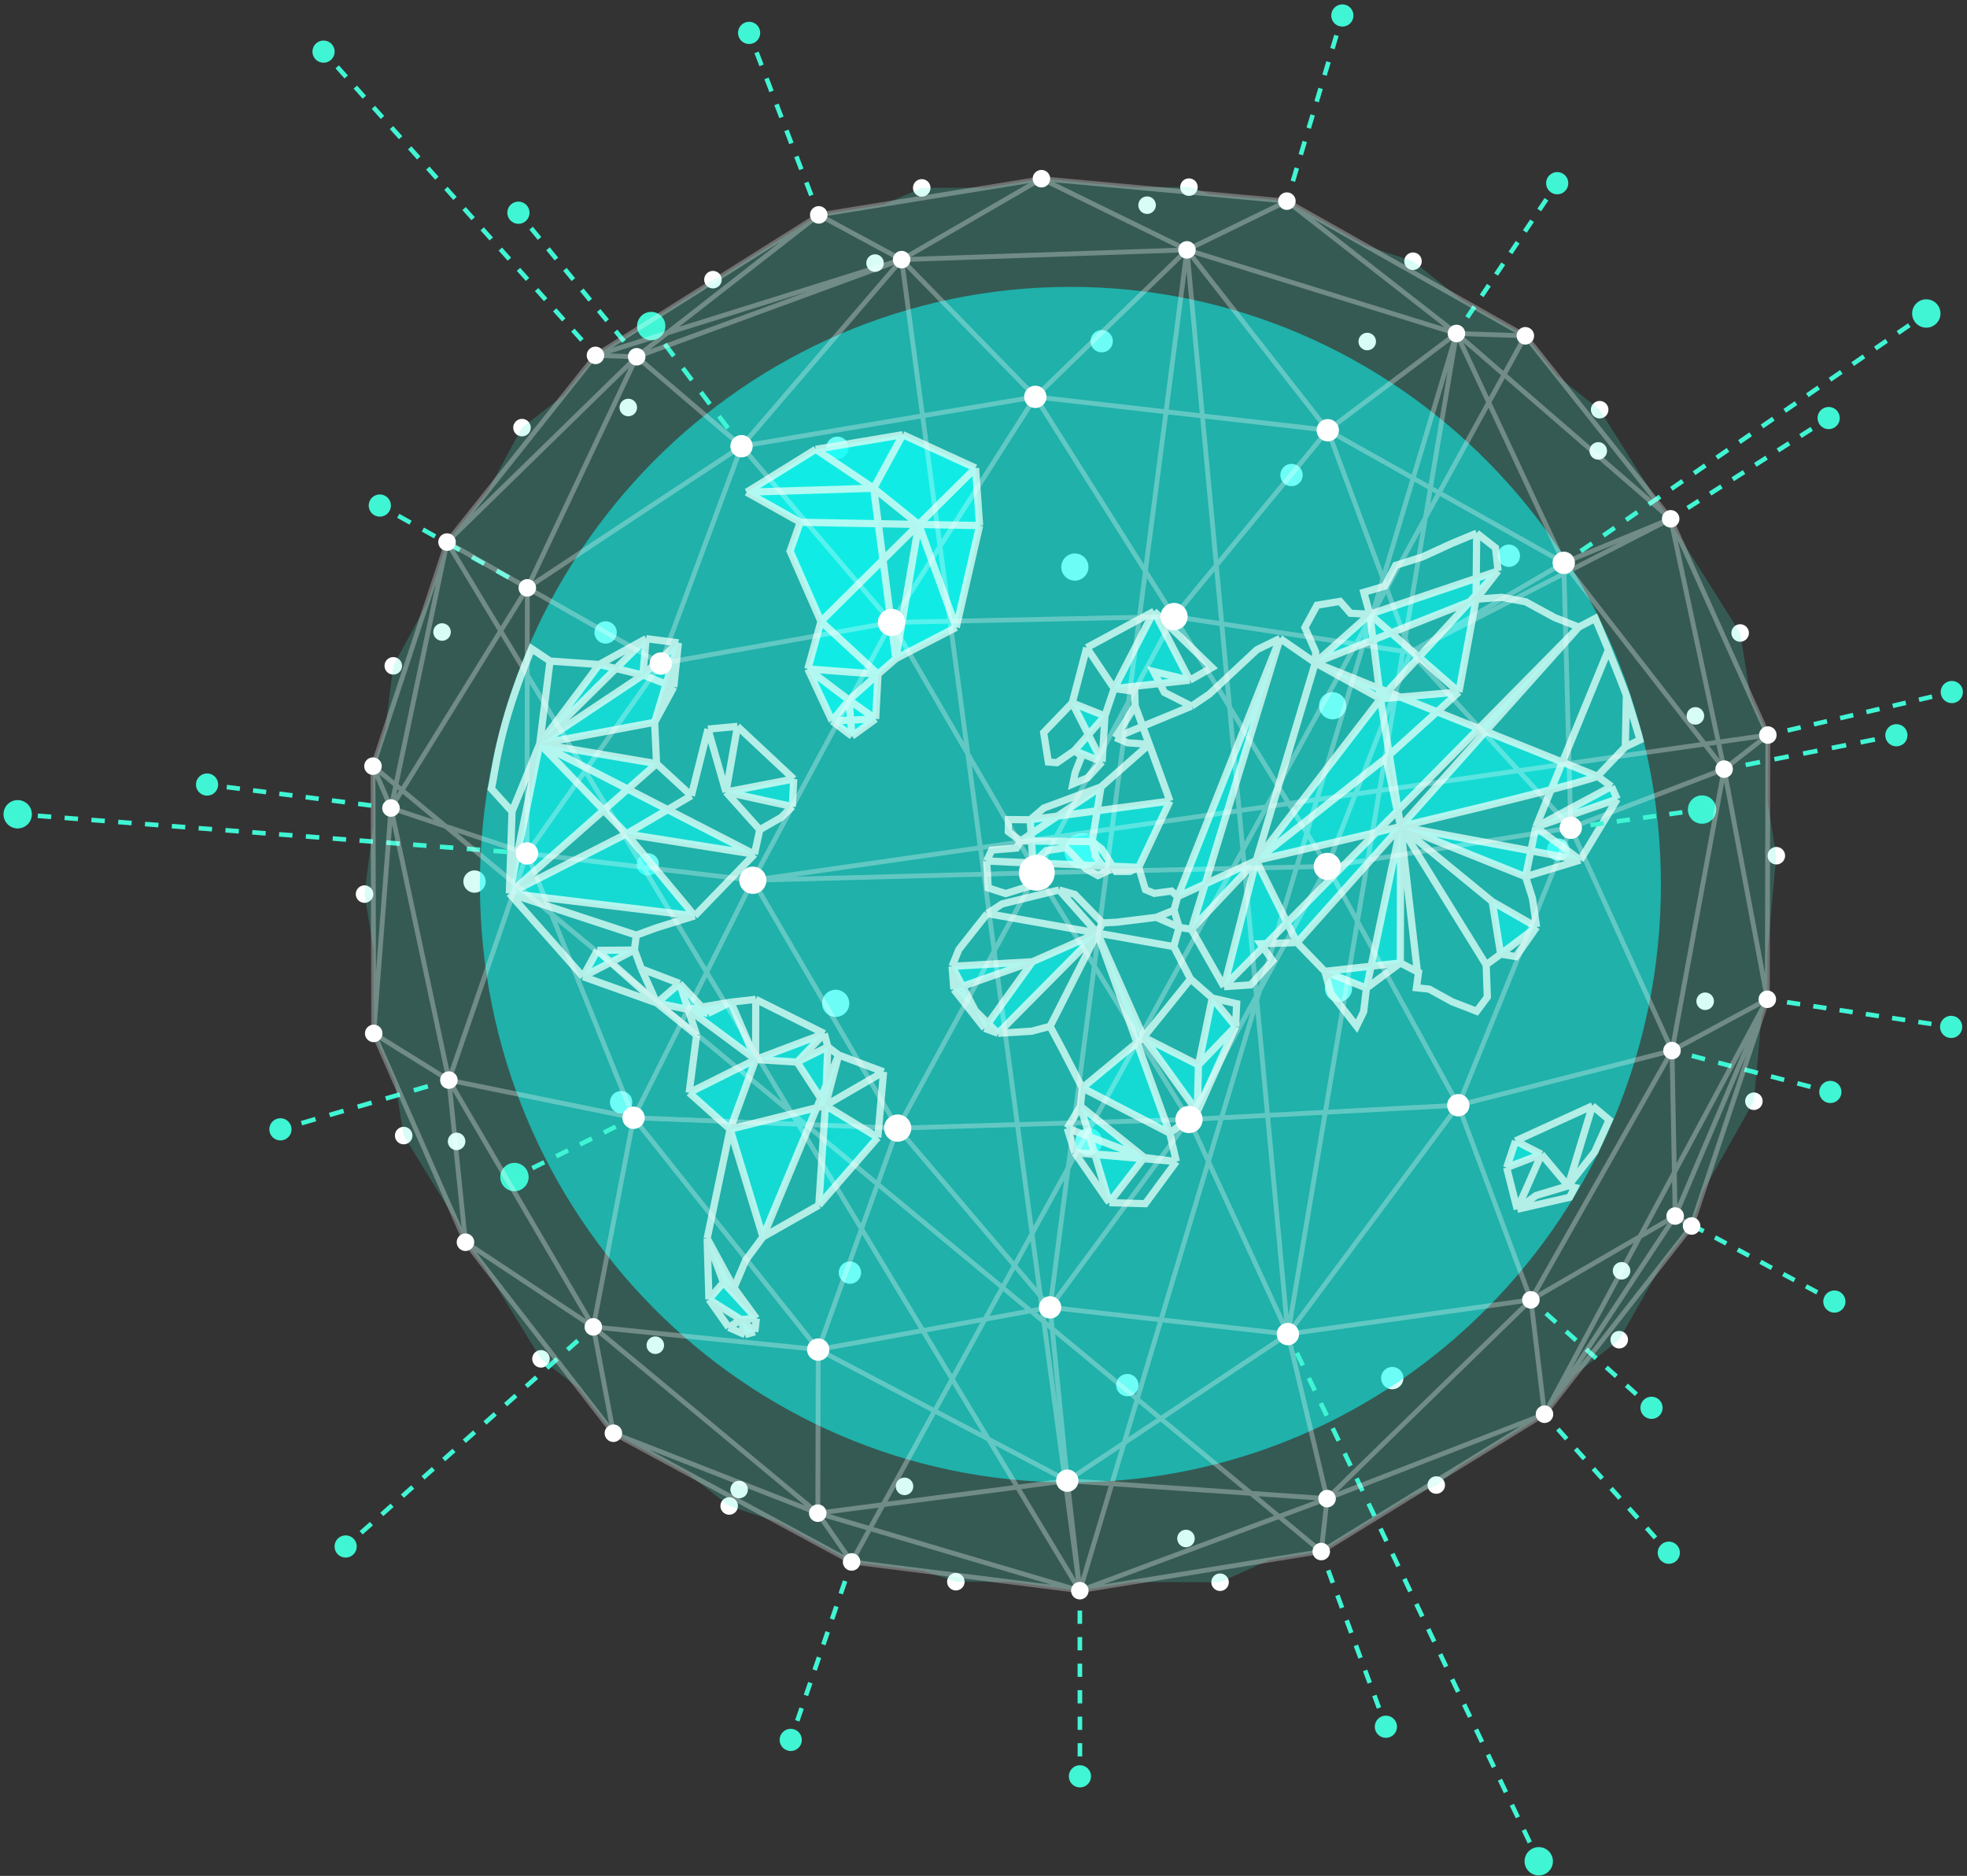 <svg width="409" height="390" viewBox="0 0 409 390" fill="none" xmlns="http://www.w3.org/2000/svg">
<rect x="0" y="0" width="409" height="390" fill="#333333" stroke="none"/>
<g id="globe">
<g id="layer2">
<g id="g3187">
<path id="circle1544" opacity="0.999" d="M221.318 176.941C221.318 179.003 222.99 180.674 225.052 180.674C227.114 180.674 228.785 179.003 228.785 176.941C228.785 174.879 227.114 173.208 225.052 173.208C222.99 173.208 221.318 174.879 221.318 176.941Z" fill="white"/>
<path id="circle1546" opacity="0.999" d="M274.266 146.723C274.266 148.286 275.533 149.552 277.096 149.552C278.659 149.552 279.926 148.286 279.926 146.723C279.926 145.16 278.659 143.893 277.096 143.893C275.533 143.893 274.266 145.16 274.266 146.723Z" fill="white"/>
<path id="circle1548" opacity="0.999" d="M275.487 205.476C275.487 207.039 276.754 208.306 278.317 208.306C279.88 208.306 281.146 207.039 281.146 205.476C281.146 203.913 279.88 202.646 278.317 202.646C276.754 202.646 275.487 203.913 275.487 205.476Z" fill="white"/>
<path id="circle1550" opacity="0.999" d="M223.542 237.348C223.542 238.911 224.809 240.177 226.371 240.177C227.934 240.177 229.201 238.911 229.201 237.348C229.201 235.785 227.934 234.518 226.371 234.518C224.809 234.518 223.542 235.785 223.542 237.348Z" fill="white"/>
<path id="circle1552" opacity="0.999" d="M170.934 208.592C170.934 210.155 172.201 211.422 173.764 211.422C175.327 211.422 176.594 210.155 176.594 208.592C176.594 207.029 175.327 205.762 173.764 205.762C172.201 205.762 170.934 207.029 170.934 208.592Z" fill="white"/>
<path id="circle1556" opacity="0.999" d="M220.667 117.891C220.667 119.454 221.934 120.721 223.496 120.721C225.059 120.721 226.326 119.454 226.326 117.891C226.326 116.329 225.059 115.062 223.496 115.062C221.934 115.062 220.667 116.329 220.667 117.891Z" fill="white"/>
<path id="circle1560" opacity="0.999" d="M321.671 176.633C321.671 177.918 322.713 178.96 323.998 178.96C325.283 178.96 326.324 177.918 326.324 176.633C326.324 175.348 325.283 174.307 323.998 174.307C322.713 174.307 321.671 175.348 321.671 176.633Z" fill="white"/>
<path id="circle1562" opacity="0.999" d="M311.409 115.54C311.409 116.825 312.451 117.866 313.736 117.866C315.021 117.866 316.062 116.825 316.062 115.54C316.062 114.255 315.021 113.213 313.736 113.213C312.451 113.213 311.409 114.255 311.409 115.54Z" fill="white"/>
<path id="circle1564" opacity="0.999" d="M266.224 98.76C266.224 100.045 267.265 101.087 268.55 101.087C269.835 101.087 270.877 100.045 270.877 98.76C270.877 97.475 269.835 96.434 268.55 96.434C267.265 96.434 266.224 97.475 266.224 98.76Z" fill="white"/>
<path id="circle1566" opacity="0.999" d="M226.749 70.936C226.749 72.221 227.791 73.263 229.076 73.263C230.361 73.263 231.402 72.221 231.402 70.936C231.402 69.651 230.361 68.609 229.076 68.609C227.791 68.609 226.749 69.651 226.749 70.936Z" fill="white"/>
<path id="circle1568" opacity="0.999" d="M171.79 93.097C171.79 94.382 172.832 95.424 174.117 95.424C175.402 95.424 176.443 94.382 176.443 93.097C176.443 91.812 175.402 90.77 174.117 90.77C172.832 90.77 171.79 91.812 171.79 93.097Z" fill="white"/>
<path id="circle1570" opacity="0.999" d="M123.597 131.486C123.597 132.771 124.638 133.813 125.923 133.813C127.208 133.813 128.25 132.771 128.25 131.486C128.25 130.201 127.208 129.16 125.923 129.16C124.638 129.16 123.597 130.201 123.597 131.486Z" fill="white"/>
<path id="circle1572" opacity="0.999" d="M96.343 183.278C96.343 184.563 97.385 185.604 98.669 185.604C99.954 185.604 100.996 184.563 100.996 183.278C100.996 181.993 99.954 180.951 98.669 180.951C97.385 180.951 96.343 181.993 96.343 183.278Z" fill="white"/>
<path id="circle1574" opacity="0.999" d="M132.372 179.703C132.372 180.988 133.414 182.03 134.699 182.03C135.984 182.03 137.025 180.988 137.025 179.703C137.025 178.418 135.984 177.377 134.699 177.377C133.414 177.377 132.372 178.418 132.372 179.703Z" fill="white"/>
<path id="circle1576" opacity="0.999" d="M126.825 229.149C126.825 230.434 127.867 231.475 129.152 231.475C130.437 231.475 131.479 230.434 131.479 229.149C131.479 227.864 130.437 226.822 129.152 226.822C127.867 226.822 126.825 227.864 126.825 229.149Z" fill="white"/>
<path id="circle1578" opacity="0.999" d="M174.399 264.581C174.399 265.866 175.441 266.907 176.726 266.907C178.011 266.907 179.053 265.866 179.053 264.581C179.053 263.296 178.011 262.254 176.726 262.254C175.441 262.254 174.399 263.296 174.399 264.581Z" fill="white"/>
<path id="circle1580" opacity="0.999" d="M232.081 287.968C232.081 289.253 233.123 290.294 234.408 290.294C235.693 290.294 236.734 289.253 236.734 287.968C236.734 286.683 235.693 285.641 234.408 285.641C233.123 285.641 232.081 286.683 232.081 287.968Z" fill="white"/>
<path id="circle1582" opacity="0.999" d="M287.167 286.506C287.167 287.791 288.209 288.833 289.494 288.833C290.779 288.833 291.82 287.791 291.82 286.506C291.82 285.221 290.779 284.18 289.494 284.18C288.209 284.18 287.167 285.221 287.167 286.506Z" fill="white"/>
<path id="circle1584" opacity="0.999" d="M244.779 319.854C244.779 320.862 245.595 321.678 246.602 321.678C247.609 321.678 248.426 320.862 248.426 319.854C248.426 318.847 247.609 318.031 246.602 318.031C245.595 318.031 244.779 318.847 244.779 319.854Z" fill="white"/>
<path id="circle1586" opacity="0.999" d="M251.865 328.945C251.865 329.952 252.681 330.769 253.688 330.769C254.695 330.769 255.512 329.952 255.512 328.945C255.512 327.938 254.695 327.121 253.688 327.121C252.681 327.121 251.865 327.938 251.865 328.945Z" fill="white"/>
<path id="circle1588" opacity="0.999" d="M296.818 308.738C296.818 309.745 297.634 310.562 298.641 310.562C299.648 310.562 300.465 309.745 300.465 308.738C300.465 307.731 299.648 306.915 298.641 306.915C297.634 306.915 296.818 307.731 296.818 308.738Z" fill="white"/>
<path id="circle1590" opacity="0.999" d="M335.349 264.199C335.349 265.206 336.165 266.023 337.172 266.023C338.18 266.023 338.996 265.206 338.996 264.199C338.996 263.192 338.18 262.376 337.172 262.376C336.165 262.376 335.349 263.192 335.349 264.199Z" fill="white"/>
<path id="circle1592" opacity="0.999" d="M334.865 278.524C334.865 279.531 335.681 280.348 336.688 280.348C337.695 280.348 338.512 279.531 338.512 278.524C338.512 277.517 337.695 276.7 336.688 276.7C335.681 276.7 334.865 277.517 334.865 278.524Z" fill="white"/>
<path id="circle1594" opacity="0.999" d="M362.865 228.943C362.865 229.95 363.681 230.767 364.688 230.767C365.695 230.767 366.512 229.95 366.512 228.943C366.512 227.936 365.695 227.119 364.688 227.119C363.681 227.119 362.865 227.936 362.865 228.943Z" fill="white"/>
<path id="circle1596" opacity="0.999" d="M352.732 208.159C352.732 209.166 353.548 209.983 354.555 209.983C355.562 209.983 356.379 209.166 356.379 208.159C356.379 207.152 355.562 206.336 354.555 206.336C353.548 206.336 352.732 207.152 352.732 208.159Z" fill="white"/>
<path id="circle1598" opacity="0.999" d="M367.531 177.903C367.531 178.91 368.347 179.727 369.354 179.727C370.361 179.727 371.178 178.91 371.178 177.903C371.178 176.896 370.361 176.079 369.354 176.079C368.347 176.079 367.531 176.896 367.531 177.903Z" fill="white"/>
<path id="circle1600" opacity="0.999" d="M350.7 148.832C350.7 149.84 351.517 150.656 352.524 150.656C353.531 150.656 354.348 149.84 354.348 148.832C354.348 147.825 353.531 147.009 352.524 147.009C351.517 147.009 350.7 147.825 350.7 148.832Z" fill="white"/>
<path id="circle1602" opacity="0.999" d="M360.007 131.6C360.007 132.608 360.824 133.424 361.831 133.424C362.838 133.424 363.654 132.608 363.654 131.6C363.654 130.593 362.838 129.777 361.831 129.777C360.824 129.777 360.007 130.593 360.007 131.6Z" fill="white"/>
<path id="circle1604" opacity="0.999" d="M330.505 93.746C330.505 94.754 331.322 95.57 332.329 95.57C333.336 95.57 334.152 94.754 334.152 93.746C334.152 92.739 333.336 91.923 332.329 91.923C331.322 91.923 330.505 92.739 330.505 93.746Z" fill="white"/>
<path id="circle1606" opacity="0.999" d="M330.796 85.177C330.796 86.184 331.613 87.001 332.62 87.001C333.627 87.001 334.443 86.184 334.443 85.177C334.443 84.17 333.627 83.354 332.62 83.354C331.613 83.354 330.796 84.17 330.796 85.177Z" fill="white"/>
<path id="circle1608" opacity="0.999" d="M282.466 71.004C282.466 72.011 283.283 72.827 284.29 72.827C285.297 72.827 286.113 72.011 286.113 71.004C286.113 69.996 285.297 69.18 284.29 69.18C283.283 69.18 282.466 69.996 282.466 71.004Z" fill="white"/>
<path id="circle1610" opacity="0.999" d="M291.984 54.31C291.984 55.317 292.8 56.133 293.807 56.133C294.814 56.133 295.631 55.317 295.631 54.31C295.631 53.303 294.814 52.486 293.807 52.486C292.8 52.486 291.984 53.303 291.984 54.31Z" fill="white"/>
<path id="circle1612" opacity="0.999" d="M245.396 38.909C245.396 39.916 246.212 40.732 247.219 40.732C248.227 40.732 249.043 39.916 249.043 38.909C249.043 37.902 248.227 37.085 247.219 37.085C246.212 37.085 245.396 37.902 245.396 38.909Z" fill="white"/>
<path id="circle1614" opacity="0.999" d="M236.691 42.654C236.691 43.661 237.507 44.478 238.514 44.478C239.521 44.478 240.338 43.661 240.338 42.654C240.338 41.647 239.521 40.831 238.514 40.831C237.507 40.831 236.691 41.647 236.691 42.654Z" fill="white"/>
<path id="circle1616" opacity="0.999" d="M189.835 39.061C189.835 40.068 190.652 40.885 191.659 40.885C192.666 40.885 193.482 40.068 193.482 39.061C193.482 38.054 192.666 37.237 191.659 37.237C190.652 37.237 189.835 38.054 189.835 39.061Z" fill="white"/>
<path id="circle1618" opacity="0.999" d="M180.126 54.695C180.126 55.702 180.943 56.518 181.95 56.518C182.957 56.518 183.773 55.702 183.773 54.695C183.773 53.688 182.957 52.871 181.95 52.871C180.943 52.871 180.126 53.688 180.126 54.695Z" fill="white"/>
<path id="circle1620" opacity="0.999" d="M146.419 58.143C146.419 59.151 147.236 59.967 148.243 59.967C149.25 59.967 150.066 59.151 150.066 58.143C150.066 57.136 149.25 56.32 148.243 56.32C147.236 56.32 146.419 57.136 146.419 58.143Z" fill="white"/>
<path id="circle1622" opacity="0.999" d="M128.818 84.721C128.818 85.728 129.634 86.544 130.641 86.544C131.648 86.544 132.465 85.728 132.465 84.721C132.465 83.714 131.648 82.897 130.641 82.897C129.634 82.897 128.818 83.714 128.818 84.721Z" fill="white"/>
<path id="circle1624" opacity="0.999" d="M106.714 88.905C106.714 89.912 107.531 90.728 108.538 90.728C109.545 90.728 110.361 89.912 110.361 88.905C110.361 87.897 109.545 87.081 108.538 87.081C107.531 87.081 106.714 87.897 106.714 88.905Z" fill="white"/>
<path id="circle1626" opacity="0.999" d="M90.093 131.399C90.093 132.406 90.909 133.223 91.917 133.223C92.924 133.223 93.74 132.406 93.74 131.399C93.74 130.392 92.924 129.575 91.917 129.575C90.909 129.575 90.093 130.392 90.093 131.399Z" fill="white"/>
<path id="circle1628" opacity="0.999" d="M79.95 138.428C79.95 139.435 80.767 140.251 81.774 140.251C82.781 140.251 83.598 139.435 83.598 138.428C83.598 137.421 82.781 136.604 81.774 136.604C80.767 136.604 79.95 137.421 79.95 138.428Z" fill="white"/>
<path id="circle1630" opacity="0.999" d="M73.976 185.884C73.976 186.891 74.792 187.708 75.799 187.708C76.807 187.708 77.623 186.891 77.623 185.884C77.623 184.877 76.807 184.061 75.799 184.061C74.792 184.061 73.976 184.877 73.976 185.884Z" fill="white"/>
<path id="circle1632" opacity="0.999" d="M93.117 237.297C93.117 238.304 93.933 239.121 94.94 239.121C95.947 239.121 96.764 238.304 96.764 237.297C96.764 236.29 95.947 235.474 94.94 235.474C93.933 235.474 93.117 236.29 93.117 237.297Z" fill="white"/>
<path id="circle1634" opacity="0.999" d="M82.115 236.086C82.115 237.093 82.931 237.909 83.938 237.909C84.945 237.909 85.762 237.093 85.762 236.086C85.762 235.079 84.945 234.262 83.938 234.262C82.931 234.262 82.115 235.079 82.115 236.086Z" fill="white"/>
<path id="circle1636" opacity="0.999" d="M110.661 282.506C110.661 283.514 111.478 284.33 112.485 284.33C113.492 284.33 114.309 283.514 114.309 282.506C114.309 281.499 113.492 280.683 112.485 280.683C111.478 280.683 110.661 281.499 110.661 282.506Z" fill="white"/>
<path id="circle1638" opacity="0.999" d="M134.435 279.672C134.435 280.679 135.251 281.496 136.258 281.496C137.266 281.496 138.082 280.679 138.082 279.672C138.082 278.665 137.266 277.848 136.258 277.848C135.251 277.848 134.435 278.665 134.435 279.672Z" fill="white"/>
<path id="circle1640" opacity="0.999" d="M151.865 309.675C151.865 310.682 152.681 311.499 153.688 311.499C154.695 311.499 155.512 310.682 155.512 309.675C155.512 308.668 154.695 307.851 153.688 307.851C152.681 307.851 151.865 308.668 151.865 309.675Z" fill="white"/>
<path id="circle1642" opacity="0.999" d="M149.796 313.094C149.796 314.101 150.613 314.917 151.62 314.917C152.627 314.917 153.443 314.101 153.443 313.094C153.443 312.087 152.627 311.27 151.62 311.27C150.613 311.27 149.796 312.087 149.796 313.094Z" fill="white"/>
<path id="circle1644" opacity="0.999" d="M186.255 309.016C186.255 310.023 187.072 310.84 188.079 310.84C189.086 310.84 189.902 310.023 189.902 309.016C189.902 308.009 189.086 307.192 188.079 307.192C187.072 307.192 186.255 308.009 186.255 309.016Z" fill="white"/>
<path id="circle1646" opacity="0.999" d="M196.927 328.836C196.927 329.843 197.743 330.66 198.751 330.66C199.758 330.66 200.574 329.843 200.574 328.836C200.574 327.829 199.758 327.013 198.751 327.013C197.743 327.013 196.927 327.829 196.927 328.836Z" fill="white"/>
</g>
<path id="path880" d="M222.574 308.197C290.385 308.197 345.356 252.556 345.356 183.92C345.356 115.283 290.385 59.642 222.574 59.642C154.763 59.642 99.791 115.283 99.791 183.92C99.791 252.556 154.763 308.197 222.574 308.197Z" fill="#00FFFF" fill-opacity="0.534"/>
<g id="Vector">
<path d="M155.248 102.331L169.618 93.413L187.717 90.369L202.847 97.304L203.69 109.264L198.832 130.434L186.28 136.931L182.57 140.161L182.072 149.471L177.153 153.043L173.025 149.896L167.973 139.077L170.705 129.194L164.278 114.576L166.389 108.58L155.248 102.331Z" fill="#00FFFF" fill-opacity="0.534"/>
<path d="M313.276 242.746L320.524 239.964L315.122 237.205L313.276 242.746ZM319.506 192.725L310.273 187.43L312.036 198.356L319.506 192.725ZM336.272 166.137L319.332 171.958L335.079 163.499L336.272 166.137ZM291.232 171.839L317.216 182.268L319.332 171.958L328.596 178.805L291.232 171.839ZM287.047 145.289L303.355 143.868L288.199 157.575L291.232 171.839L287.047 145.289ZM273.492 137.804L284.823 127.704L303.355 143.868L306.913 124.582L273.492 137.804ZM287.047 145.289L284.823 127.704L311.5 118.691L287.047 145.289ZM291.168 200.202L291.232 171.839L284.13 205.431L275.468 201.947L291.168 200.202ZM332.158 161.378C328.013 163.419 261.197 178.907 261.197 178.907L287.047 145.289L273.492 137.804L332.158 161.378ZM254.508 205.134L261.197 178.907L269.686 195.958L328.273 130.374L254.508 205.134ZM223.388 156.066L229.755 148.844L222.945 146.133L229.166 158.378L223.388 156.066ZM236.024 146.719L238.982 154.739L243.268 166.541L236.024 146.719ZM231.666 143.148L239.952 127.093L247.391 141.416L231.666 143.148ZM212.215 174.823L227.096 174.968L228.929 163.598L212.215 174.823ZM236.771 180.317L243.268 166.541L214.21 170.426L214.781 179.472L205.162 178.996L236.771 180.317ZM247.718 193.21L261.197 178.907L244.874 186.408L266.155 132.734L247.718 193.21ZM223.482 239.656L237.924 240.644L244.599 241.486L223.482 239.656ZM224.654 229.977L237.924 240.644L230.657 250.03L224.654 229.977ZM248.961 231.092L237.79 215.622L249.193 221.412L252.064 207.49L256.92 213.4L248.961 231.092ZM228.179 193.982L237.79 215.622L225.046 226.166L243.231 235.591L228.179 193.982ZM207.522 214.825L228.179 193.982L214.677 199.944L198.339 205.7L207.522 214.825ZM197.965 200.904L214.677 199.944L204.723 213.792L197.965 200.904ZM167.973 139.077L176.529 145.528L182.57 140.161L167.973 139.077ZM173.025 149.896L176.529 145.528L182.072 149.471L173.025 149.896ZM186.28 136.931L191.026 109.032L181.658 101.504L186.28 136.931ZM187.717 90.369L181.658 101.504L169.618 93.413L187.717 90.369ZM154.909 277.467L154.042 274.329L156.952 276.897L154.909 277.467ZM150.427 266.617L147.408 270.149L154.042 274.329L157.273 274.118L150.427 266.617ZM147.036 257.465L150.427 266.617L152.614 267.743L147.036 257.465ZM170.256 250.57L171.62 229.838L182.519 236.48L170.256 250.57ZM174.388 219.345L171.62 229.838L151.814 234.772L158.639 257.164L174.388 219.345ZM172.127 217.636L171.62 229.838L165.738 220.809L172.127 217.636ZM157.122 220.27L165.738 220.809L171.4 214.885L157.122 220.27ZM143.292 227.175L157.122 220.27L151.814 234.772L143.292 227.175ZM143.082 209.854L157.122 220.27L151.971 208.348L143.082 209.854ZM141.308 204.463L136.563 208.52L147.193 210.696L141.308 204.463ZM131.915 197.513L124.206 197.579L121.225 203.045L131.915 197.513ZM164.749 167.687L150.955 164.66L165.045 161.956L164.749 167.687ZM112.229 154.64L130.254 173.37L156.874 177.595L112.229 154.64ZM144.453 190.41L130.254 173.37L105.916 185.738L144.453 190.41ZM136.523 158.763L112.229 154.64L105.916 185.738L136.523 158.763ZM141.059 133.637L133.683 140.343L112.229 154.64L136.116 150.162L141.059 133.637ZM112.229 154.64L124.595 138.152L133.683 140.343L134.349 132.777L112.229 154.64ZM155.248 102.331L169.618 93.413L187.717 90.369L202.847 97.304L203.69 109.264L198.832 130.434L186.28 136.931L182.57 140.161L182.072 149.471L177.153 153.043L173.025 149.896L167.973 139.077L170.705 129.194L164.278 114.576L166.389 108.58L155.248 102.331Z" fill="#00FFFF" fill-opacity="0.534"/>
<path d="M114.369 137.431L124.595 138.152M114.369 137.431L112.229 154.64M114.369 137.431L110.549 134.878C103.52 151.582 103.035 160.575 102.162 163.969L106.466 168.72M124.595 138.152L134.349 132.777M124.595 138.152L112.229 154.64M124.595 138.152L133.683 140.343M134.349 132.777L141.059 133.637M134.349 132.777L133.683 140.343M134.349 132.777L112.229 154.64M141.059 133.637L140.103 142.826M141.059 133.637L133.683 140.343M141.059 133.637L136.116 150.162M140.103 142.826L136.116 150.162M140.103 142.826L133.683 140.343M136.116 150.162L136.523 158.763M136.116 150.162L112.229 154.64M136.523 158.763L143.752 165.426M136.523 158.763L112.229 154.64M136.523 158.763L105.916 185.738M143.752 165.426L147.213 151.582M143.752 165.426L130.254 173.37M147.213 151.582L153.342 151.017M147.213 151.582L150.955 164.66M153.342 151.017L165.045 161.956M153.342 151.017L150.955 164.66M165.045 161.956L164.749 167.687M165.045 161.956L150.955 164.66M164.749 167.687L162.413 169.961L157.978 172.502M164.749 167.687L150.955 164.66M157.978 172.502L156.874 177.595M157.978 172.502L150.955 164.66M156.874 177.595L144.453 190.41M156.874 177.595L130.254 173.37M156.874 177.595L112.229 154.64M144.453 190.41L136.455 192.907L132.306 194.42M144.453 190.41L130.254 173.37M144.453 190.41L105.916 185.738M132.306 194.42L131.915 197.513M132.306 194.42L105.916 185.738M131.915 197.513L133.373 201.429M131.915 197.513L124.206 197.579M131.915 197.513L121.225 203.045M133.373 201.429L141.308 204.463M133.373 201.429L136.563 208.52M141.308 204.463L147.193 210.696M141.308 204.463L144.843 215.207M141.308 204.463L136.563 208.52M147.193 210.696L151.971 208.348M147.193 210.696L136.563 208.52M151.971 208.348L157.146 207.77M151.971 208.348L157.122 220.27M151.971 208.348L143.082 209.854L157.122 220.27M157.146 207.77L171.4 214.885M157.146 207.77L157.122 220.27M171.4 214.885L172.127 217.636M171.4 214.885L165.738 220.809M171.4 214.885L157.122 220.27M172.127 217.636L174.388 219.345M172.127 217.636L171.62 229.838M172.127 217.636L165.738 220.809M174.388 219.345L183.72 222.83M174.388 219.345L171.62 229.838M174.388 219.345L158.639 257.164M183.72 222.83L182.519 236.48M183.72 222.83L171.62 229.838M182.519 236.48L170.256 250.57M182.519 236.48L171.62 229.838M170.256 250.57L158.639 257.164M170.256 250.57L171.62 229.838M158.639 257.164L155.051 262.001L152.614 267.743M158.639 257.164L151.814 234.772M152.614 267.743L157.273 274.118M152.614 267.743L150.427 266.617M152.614 267.743L147.036 257.465M157.273 274.118L156.952 276.897M157.273 274.118L154.042 274.329M157.273 274.118L150.427 266.617M156.952 276.897L154.909 277.467M156.952 276.897L154.042 274.329M154.909 277.467L151.526 275.98M154.909 277.467L154.042 274.329M151.526 275.98L147.408 270.149M151.526 275.98L154.042 274.329M147.408 270.149L147.036 257.465M147.408 270.149L150.427 266.617M147.408 270.149L154.042 274.329M147.036 257.465L151.814 234.772M147.036 257.465L150.427 266.617M151.814 234.772L143.292 227.175M151.814 234.772L171.62 229.838M151.814 234.772L157.122 220.27M143.292 227.175L144.843 215.207M143.292 227.175L157.122 220.27M144.843 215.207L136.563 208.52M136.563 208.52L121.225 203.045M136.563 208.52L124.206 197.579M121.225 203.045L105.916 185.738M121.225 203.045L124.206 197.579M105.916 185.738L106.466 168.72M105.916 185.738L130.254 173.37M105.916 185.738L112.229 154.64M106.466 168.72L112.229 154.64M155.248 102.331L169.618 93.413M155.248 102.331L166.389 108.58M155.248 102.331L181.658 101.504M169.618 93.413L187.717 90.369M169.618 93.413L181.658 101.504M187.717 90.369L202.847 97.304M187.717 90.369L181.658 101.504M202.847 97.304L203.69 109.264M202.847 97.304L170.705 129.194M203.69 109.264L198.832 130.434M203.69 109.264L166.389 108.58M198.832 130.434L186.28 136.931M198.832 130.434L191.026 109.032M186.28 136.931L182.57 140.161M186.28 136.931L191.026 109.032M186.28 136.931L181.658 101.504M182.57 140.161L182.072 149.471M182.57 140.161L176.529 145.528M182.57 140.161L167.973 139.077M182.57 140.161L170.705 129.194M182.072 149.471L177.153 153.043M182.072 149.471L176.529 145.528M182.072 149.471L173.025 149.896M177.153 153.043L173.025 149.896M177.153 153.043L176.529 145.528M173.025 149.896L167.973 139.077M173.025 149.896L176.529 145.528M167.973 139.077L170.705 129.194M167.973 139.077L176.529 145.528M170.705 129.194L164.278 114.576L166.389 108.58M222.945 146.133L217.011 152.301L217.984 158.425L219.764 158.567L223.388 156.066M222.945 146.133L225.963 134.649M222.945 146.133L229.755 148.844M222.945 146.133L229.166 158.378M223.388 156.066L224.918 157.19L223.562 160.61L223.071 162.998L226.127 161.718L229.166 158.378M223.388 156.066L229.755 148.844M223.388 156.066L229.166 158.378M229.166 158.378L229.755 148.844M229.755 148.844L231.666 143.148M231.666 143.148L235.951 143.741L236.024 146.719M231.666 143.148L225.963 134.649M231.666 143.148L239.952 127.093M231.666 143.148L247.391 141.416M236.024 146.719L231.929 153.345M236.024 146.719L238.982 154.739M236.024 146.719L243.268 166.541M231.929 153.345L234.526 154.436L238.982 154.739M231.929 153.345L247.772 146.804M238.982 154.739L228.929 163.598M238.982 154.739L243.268 166.541M228.929 163.598L217.037 167.996L214.21 170.426M228.929 163.598L227.096 174.968M228.929 163.598L212.215 174.823M214.21 170.426L209.696 170.387L209.656 172.899L212.215 174.823M214.21 170.426L243.268 166.541M214.21 170.426L214.781 179.472M212.215 174.823L211.345 176.319L206.219 176.733L205.162 178.996M212.215 174.823L227.096 174.968M205.162 178.996L205.482 184.601L209.12 185.775L214.121 184.208L214.945 181.321L214.781 179.472M205.162 178.996L214.781 179.472M205.162 178.996L236.771 180.317M214.781 179.472L217.526 176.852L221.662 176.244L225.897 180.703L228.304 182.031L230.107 181.154L227.795 178.061L227.096 174.968M227.096 174.968L229.042 176.479L232.051 181.181H234.911L236.771 180.317M236.771 180.317L238.168 184.96L240.007 185.74L243.586 185.248L244.874 186.408M236.771 180.317L243.268 166.541M244.874 186.408L244.11 189.222M244.874 186.408L261.197 178.907M244.874 186.408L266.155 132.734M244.11 189.222L240.427 190.718M244.11 189.222L245.185 192.79M240.427 190.718L232.215 191.73L229.247 191.876M240.427 190.718L245.185 192.79M229.247 191.876L223.496 185.955L220.221 185.025M229.247 191.876L218.342 213.379M220.221 185.025L208.376 187.924L205.276 189.923M220.221 185.025L228.179 193.982M205.276 189.923L199.378 197.397L197.965 200.904M205.276 189.923L244.053 196.796M197.965 200.904L198.339 205.7M197.965 200.904L214.677 199.944M197.965 200.904L204.723 213.792M198.339 205.7L204.723 213.792M198.339 205.7L214.677 199.944M198.339 205.7L207.522 214.825M204.723 213.792L207.522 214.825M204.723 213.792L214.677 199.944M207.522 214.825L214.495 214.39L218.342 213.379M207.522 214.825L228.179 193.982M218.342 213.379L220.892 218.148L225.046 226.166M225.046 226.166L224.654 229.977M225.046 226.166L237.79 215.622M225.046 226.166L243.231 235.591M224.654 229.977L221.913 234.561M224.654 229.977L237.924 240.644M224.654 229.977L230.657 250.03M221.913 234.561L223.482 239.656M221.913 234.561L237.924 240.644M223.482 239.656L230.657 250.03M223.482 239.656L237.924 240.644M223.482 239.656L244.599 241.486M230.657 250.03L238.141 250.246L244.599 241.486M230.657 250.03L237.924 240.644M244.599 241.486L243.231 235.591M244.599 241.486L237.924 240.644M243.231 235.591L248.961 231.092M243.231 235.591L228.179 193.982M248.961 231.092L249.193 221.412M248.961 231.092L237.79 215.622M248.961 231.092L256.92 213.4M249.193 221.412L256.92 213.4M249.193 221.412L237.79 215.622M249.193 221.412L252.064 207.49M256.92 213.4L257.141 208.665L252.064 207.49M256.92 213.4L252.064 207.49M252.064 207.49L247.551 203.535M247.551 203.535L244.053 196.796M247.551 203.535L237.79 215.622M244.053 196.796L245.185 192.79M245.185 192.79L247.718 193.21M247.718 193.21L254.508 205.134M247.718 193.21L261.197 178.907M247.718 193.21L266.155 132.734M254.508 205.134L260.052 204.758L264.626 199.747L262.131 196.221L269.686 195.958M254.508 205.134L261.197 178.907M254.508 205.134L328.273 130.374M269.686 195.958L275.468 201.947M269.686 195.958L261.197 178.907M269.686 195.958L328.273 130.374M275.468 201.947L276.737 206.515L282.075 213.334L283.536 210.35L284.13 205.431M275.468 201.947L284.13 205.431M275.468 201.947L291.168 200.202M284.13 205.431L291.168 200.202M284.13 205.431L291.232 171.839M291.168 200.202L294.957 202.155L294.518 205.356L297.184 205.643L301.94 208.262L307.052 210.247L309.261 207.29L309.02 200.583M291.168 200.202L291.232 171.839M309.02 200.583L312.036 198.356M309.02 200.583L291.232 171.839M312.036 198.356L315.212 198.878L319.506 192.725M312.036 198.356L310.273 187.43M312.036 198.356L319.506 192.725M319.506 192.725L318.644 186.777L317.216 182.268M319.506 192.725L310.273 187.43M317.216 182.268L328.596 178.805M317.216 182.268L291.232 171.839M317.216 182.268L319.332 171.958M328.596 178.805L336.272 166.137M328.596 178.805L319.332 171.958M328.596 178.805L291.232 171.839M336.272 166.137L335.079 163.499M336.272 166.137L319.332 171.958M335.079 163.499L332.158 161.378M335.079 163.499L319.332 171.958M332.158 161.378L337.945 155.293M332.158 161.378C328.013 163.419 261.197 178.907 261.197 178.907M332.158 161.378L273.492 137.804M337.945 155.293L338.179 144.575M337.945 155.293L341.014 153.821C340.949 153.46 339.097 147.507 338.179 144.575M328.273 130.374L323.223 128.373L317.24 125.113L312.252 124.182L306.913 124.582M328.273 130.374L331.711 128.575L334.452 135.099M306.913 124.582L311.5 118.691M306.913 124.582L303.355 143.868M306.913 124.582L273.492 137.804M306.913 124.582L307.047 110.841M311.5 118.691L310.955 113.888L307.047 110.841M311.5 118.691L284.823 127.704M311.5 118.691L287.047 145.289M307.047 110.841L301.866 112.989L295.72 115.804L290.194 117.548L287.932 121.869L283.57 123.143L284.823 127.704M284.823 127.704L280.795 127.5L278.634 125.031L273.855 125.821L271.337 130.454L273.564 135.531L273.492 137.804M284.823 127.704L273.492 137.804M284.823 127.704L303.355 143.868M284.823 127.704L287.047 145.289M273.492 137.804L266.155 132.734M273.492 137.804L261.197 178.907M273.492 137.804L287.047 145.289M266.155 132.734L261.361 135.071L251.444 144.325L247.772 146.804M247.772 146.804L242.106 143.95L239.879 139.6L247.391 141.416M247.391 141.416L252.01 138.787L239.952 127.093M247.391 141.416L239.952 127.093M239.952 127.093L225.963 134.649M313.276 242.746L315.122 237.205M313.276 242.746L315.473 251.411M313.276 242.746L320.524 239.964M315.122 237.205L331.117 229.903M315.122 237.205L320.524 239.964M331.117 229.903L334.599 232.818L331.595 239.463L326.058 246.545M331.117 229.903L326.058 246.545M326.058 246.545L319.401 248.547L315.473 251.411M326.058 246.545L320.524 239.964M326.058 246.545L327.44 246.878L326.363 248.917L315.473 251.411M315.473 251.411L320.524 239.964M294.722 202.033L291.232 171.839M291.232 171.839L310.273 187.43M291.232 171.839L288.199 157.575M291.232 171.839L287.047 145.289M261.197 178.907L288.199 157.575M261.197 178.907L287.047 145.289M319.332 171.958L334.452 135.099M288.199 157.575L303.355 143.868M287.047 145.289L303.355 143.868M237.79 215.622L228.179 193.982M228.179 193.982L214.677 199.944M191.026 109.032L181.658 101.504M171.62 229.838L165.738 220.809M165.738 220.809L157.122 220.27M130.254 173.37L112.229 154.64M112.229 154.64L133.683 140.343M334.452 135.099C335.53 137.773 337.786 143.411 338.179 144.575" stroke="white" stroke-opacity="0.8" stroke-width="1.5"/>
</g>
</g>
<g id="layer5">
<g id="g6265" opacity="0.999">
<path id="circle26" opacity="0.999" d="M135.409 70.735C137.038 70.735 138.358 69.415 138.358 67.787C138.358 66.159 137.038 64.839 135.409 64.839C133.781 64.839 132.461 66.159 132.461 67.787C132.461 69.415 133.781 70.735 135.409 70.735Z" fill="#40F5D4"/>
<path id="circle25" opacity="0.999" d="M3.679 172.236C5.307 172.236 6.627 170.916 6.627 169.287C6.627 167.659 5.307 166.339 3.679 166.339C2.05 166.339 0.73 167.659 0.73 169.287C0.73 170.916 2.05 172.236 3.679 172.236Z" fill="#40F5D4"/>
<path id="circle24" opacity="0.999" d="M106.972 247.657C108.6 247.657 109.92 246.337 109.92 244.709C109.92 243.081 108.6 241.76 106.972 241.76C105.343 241.76 104.023 243.081 104.023 244.709C104.023 246.337 105.343 247.657 106.972 247.657Z" fill="#40F5D4"/>
<path id="circle23" opacity="0.999" d="M319.954 389.908C321.583 389.908 322.903 388.588 322.903 386.96C322.903 385.332 321.583 384.012 319.954 384.012C318.326 384.012 317.006 385.332 317.006 386.96C317.006 388.588 318.326 389.908 319.954 389.908Z" fill="#40F5D4"/>
<path id="circle22" opacity="0.999" d="M353.911 171.259C355.54 171.259 356.86 169.939 356.86 168.31C356.86 166.682 355.54 165.362 353.911 165.362C352.283 165.362 350.963 166.682 350.963 168.31C350.963 169.939 352.283 171.259 353.911 171.259Z" fill="#40F5D4"/>
<path id="circle21" opacity="0.999" d="M400.538 68.122C402.166 68.122 403.486 66.802 403.486 65.173C403.486 63.545 402.166 62.225 400.538 62.225C398.91 62.225 397.59 63.545 397.59 65.173C397.59 66.802 398.91 68.122 400.538 68.122Z" fill="#40F5D4"/>
<path id="circle20" opacity="0.999" d="M394.319 155.17C395.595 155.17 396.63 154.135 396.63 152.859C396.63 151.582 395.595 150.548 394.319 150.548C393.042 150.548 392.008 151.582 392.008 152.859C392.008 154.135 393.042 155.17 394.319 155.17Z" fill="#40F5D4"/>
<path id="circle19" opacity="0.999" d="M405.84 146.189C407.116 146.189 408.151 145.155 408.151 143.878C408.151 142.602 407.116 141.567 405.84 141.567C404.564 141.567 403.529 142.602 403.529 143.878C403.529 145.155 404.564 146.189 405.84 146.189Z" fill="#40F5D4"/>
<path id="circle18" opacity="0.999" d="M380.235 89.225C381.511 89.225 382.546 88.19 382.546 86.914C382.546 85.638 381.511 84.603 380.235 84.603C378.958 84.603 377.924 85.638 377.924 86.914C377.924 88.19 378.958 89.225 380.235 89.225Z" fill="#40F5D4"/>
<path id="circle17" opacity="0.999" d="M323.793 40.397C325.07 40.397 326.104 39.362 326.104 38.086C326.104 36.81 325.07 35.775 323.793 35.775C322.517 35.775 321.482 36.81 321.482 38.086C321.482 39.362 322.517 40.397 323.793 40.397Z" fill="#40F5D4"/>
<path id="circle16" opacity="0.999" d="M279.118 5.53C280.394 5.53 281.428 4.496 281.428 3.22C281.428 1.943 280.394 0.909 279.118 0.909C277.841 0.909 276.807 1.943 276.807 3.22C276.807 4.496 277.841 5.53 279.118 5.53Z" fill="#40F5D4"/>
<path id="circle15" opacity="0.999" d="M155.764 9.151C157.04 9.151 158.075 8.116 158.075 6.84C158.075 5.564 157.04 4.529 155.764 4.529C154.488 4.529 153.453 5.564 153.453 6.84C153.453 8.116 154.488 9.151 155.764 9.151Z" fill="#40F5D4"/>
<path id="circle14" opacity="0.999" d="M107.795 46.536C109.072 46.536 110.106 45.502 110.106 44.225C110.106 42.949 109.072 41.915 107.795 41.915C106.519 41.915 105.484 42.949 105.484 44.225C105.484 45.502 106.519 46.536 107.795 46.536Z" fill="#40F5D4"/>
<path id="circle13" opacity="0.999" d="M67.278 13.046C68.554 13.046 69.589 12.012 69.589 10.735C69.589 9.459 68.554 8.425 67.278 8.425C66.001 8.425 64.967 9.459 64.967 10.735C64.967 12.012 66.001 13.046 67.278 13.046Z" fill="#40F5D4"/>
<path id="circle12" opacity="0.999" d="M78.973 107.414C80.249 107.414 81.284 106.379 81.284 105.103C81.284 103.826 80.249 102.792 78.973 102.792C77.697 102.792 76.662 103.826 76.662 105.103C76.662 106.379 77.697 107.414 78.973 107.414Z" fill="#40F5D4"/>
<path id="circle11" opacity="0.999" d="M43.055 165.419C44.331 165.419 45.366 164.385 45.366 163.108C45.366 161.832 44.331 160.798 43.055 160.798C41.779 160.798 40.744 161.832 40.744 163.108C40.744 164.385 41.779 165.419 43.055 165.419Z" fill="#40F5D4"/>
<path id="circle10" opacity="0.999" d="M58.309 237.099C59.585 237.099 60.62 236.065 60.62 234.788C60.62 233.512 59.585 232.478 58.309 232.478C57.033 232.478 55.998 233.512 55.998 234.788C55.998 236.065 57.033 237.099 58.309 237.099Z" fill="#40F5D4"/>
<path id="circle9" opacity="0.999" d="M71.871 323.825C73.148 323.825 74.182 322.791 74.182 321.514C74.182 320.238 73.148 319.203 71.871 319.203C70.595 319.203 69.561 320.238 69.561 321.514C69.561 322.791 70.595 323.825 71.871 323.825Z" fill="#40F5D4"/>
<path id="circle8" opacity="0.999" d="M164.418 364.04C165.695 364.04 166.729 363.005 166.729 361.729C166.729 360.453 165.695 359.418 164.418 359.418C163.142 359.418 162.107 360.453 162.107 361.729C162.107 363.005 163.142 364.04 164.418 364.04Z" fill="#40F5D4"/>
<path id="circle7" opacity="0.999" d="M224.553 371.611C225.829 371.611 226.864 370.576 226.864 369.3C226.864 368.023 225.829 366.989 224.553 366.989C223.277 366.989 222.242 368.023 222.242 369.3C222.242 370.576 223.277 371.611 224.553 371.611Z" fill="#40F5D4"/>
<path id="circle6" opacity="0.999" d="M288.17 361.299C289.447 361.299 290.481 360.264 290.481 358.988C290.481 357.711 289.447 356.677 288.17 356.677C286.894 356.677 285.859 357.711 285.859 358.988C285.859 360.264 286.894 361.299 288.17 361.299Z" fill="#40F5D4"/>
<path id="circle5" opacity="0.999" d="M346.994 325.121C348.271 325.121 349.305 324.086 349.305 322.81C349.305 321.534 348.271 320.499 346.994 320.499C345.718 320.499 344.684 321.534 344.684 322.81C344.684 324.086 345.718 325.121 346.994 325.121Z" fill="#40F5D4"/>
<path id="circle4" opacity="0.999" d="M343.401 294.995C344.677 294.995 345.712 293.96 345.712 292.684C345.712 291.408 344.677 290.373 343.401 290.373C342.124 290.373 341.09 291.408 341.09 292.684C341.09 293.96 342.124 294.995 343.401 294.995Z" fill="#40F5D4"/>
<path id="circle3" opacity="0.999" d="M381.422 272.907C382.698 272.907 383.733 271.872 383.733 270.596C383.733 269.32 382.698 268.285 381.422 268.285C380.146 268.285 379.111 269.32 379.111 270.596C379.111 271.872 380.146 272.907 381.422 272.907Z" fill="#40F5D4"/>
<path id="circle2" opacity="0.999" d="M380.586 229.329C381.863 229.329 382.897 228.295 382.897 227.018C382.897 225.742 381.863 224.708 380.586 224.708C379.31 224.708 378.275 225.742 378.275 227.018C378.275 228.295 379.31 229.329 380.586 229.329Z" fill="#40F5D4"/>
<path id="circle1" opacity="0.999" d="M405.701 215.806C406.978 215.806 408.012 214.771 408.012 213.495C408.012 212.218 406.978 211.184 405.701 211.184C404.425 211.184 403.391 212.218 403.391 213.495C403.391 214.771 404.425 215.806 405.701 215.806Z" fill="#40F5D4"/>
</g>
<g id="g6509">
<path id="path6285 (Stroke)" fill-rule="evenodd" clip-rule="evenodd" d="M67.87 12.105L66.928 11.052L67.636 10.418L68.578 11.471L67.87 12.105ZM71.64 16.315L69.755 14.21L70.463 13.576L72.348 15.681L71.64 16.315ZM75.409 20.525L73.525 18.42L74.233 17.786L76.118 19.891L75.409 20.525ZM79.179 24.735L77.294 22.63L78.002 21.996L79.887 24.101L79.179 24.735ZM82.949 28.945L81.064 26.84L81.772 26.206L83.657 28.311L82.949 28.945ZM86.718 33.155L84.833 31.05L85.542 30.415L87.427 32.52L86.718 33.155ZM90.488 37.365L88.603 35.26L89.311 34.625L91.196 36.73L90.488 37.365ZM94.257 41.575L92.373 39.47L93.081 38.835L94.966 40.94L94.257 41.575ZM98.027 45.785L96.142 43.679L96.851 43.045L98.735 45.15L98.027 45.785ZM101.797 49.994L99.912 47.889L100.62 47.255L102.505 49.36L101.797 49.994ZM105.566 54.204L103.682 52.099L104.39 51.465L106.275 53.57L105.566 54.204ZM109.336 58.414L107.451 56.309L108.159 55.675L110.044 57.78L109.336 58.414ZM113.106 62.624L111.221 60.519L111.929 59.885L113.814 61.99L113.106 62.624ZM116.875 66.834L114.99 64.729L115.699 64.095L117.584 66.2L116.875 66.834ZM120.645 71.044L118.76 68.939L119.468 68.305L121.353 70.41L120.645 71.044ZM123.472 74.202L122.53 73.149L123.238 72.515L124.18 73.567L123.472 74.202Z" fill="#40F5D4"/>
<path id="path6292 (Stroke)" fill-rule="evenodd" clip-rule="evenodd" d="M108.308 45.597L107.43 44.528L108.164 43.924L109.043 44.994L108.308 45.597ZM111.822 49.876L110.065 47.736L110.8 47.133L112.557 49.272L111.822 49.876ZM115.336 54.154L113.579 52.015L114.314 51.411L116.071 53.551L115.336 54.154ZM118.85 58.432L117.093 56.293L117.827 55.69L119.584 57.829L118.85 58.432ZM122.363 62.711L120.607 60.572L121.341 59.968L123.098 62.108L122.363 62.711ZM125.877 66.989L124.12 64.85L124.855 64.247L126.612 66.386L125.877 66.989ZM129.391 71.268L127.634 69.129L128.369 68.525L130.126 70.664L129.391 71.268ZM132.027 74.477L131.148 73.407L131.883 72.804L132.761 73.873L132.027 74.477Z" fill="#40F5D4"/>
<path id="path6299 (Stroke)" fill-rule="evenodd" clip-rule="evenodd" d="M135.974 69.322L135.035 68.072L135.795 67.501L136.734 68.75L135.974 69.322ZM139.729 74.318L137.851 71.82L138.611 71.248L140.489 73.746L139.729 74.318ZM143.483 79.314L141.606 76.816L142.366 76.245L144.243 78.743L143.483 79.314ZM147.238 84.31L145.361 81.812L146.121 81.241L147.998 83.739L147.238 84.31ZM150.993 89.306L149.115 86.808L149.875 86.237L151.753 88.735L150.993 89.306ZM153.809 93.053L152.87 91.805L153.63 91.233L154.569 92.482L153.809 93.053Z" fill="#40F5D4"/>
<path id="path6313 (Stroke)" fill-rule="evenodd" clip-rule="evenodd" d="M155.839 8.361L155.322 7.01L156.21 6.67L156.727 8.021L155.839 8.361ZM157.908 13.766L156.874 11.063L157.762 10.724L158.796 13.426L157.908 13.766ZM159.977 19.17L158.943 16.468L159.831 16.128L160.865 18.831L159.977 19.17ZM162.046 24.575L161.012 21.873L161.9 21.533L162.934 24.235L162.046 24.575ZM164.115 29.98L163.081 27.277L163.968 26.937L165.003 29.64L164.115 29.98ZM166.184 35.384L165.149 32.682L166.037 32.342L167.072 35.044L166.184 35.384ZM168.253 40.789L167.218 38.087L168.106 37.747L169.141 40.449L168.253 40.789ZM169.804 44.842L169.287 43.491L170.175 43.151L170.692 44.502L169.804 44.842Z" fill="#40F5D4"/>
<path id="path6320 (Stroke)" fill-rule="evenodd" clip-rule="evenodd" d="M279.576 3.356L279.164 4.734L278.253 4.462L278.665 3.083L279.576 3.356ZM278.34 7.491L277.517 10.248L276.606 9.976L277.429 7.219L278.34 7.491ZM276.694 13.005L275.87 15.761L274.959 15.489L275.783 12.732L276.694 13.005ZM275.047 18.518L274.223 21.275L273.312 21.003L274.136 18.246L275.047 18.518ZM273.4 24.032L272.576 26.789L271.666 26.517L272.489 23.76L273.4 24.032ZM271.753 29.546L270.93 32.302L270.019 32.03L270.842 29.273L271.753 29.546ZM270.106 35.059L269.283 37.816L268.372 37.544L269.195 34.787L270.106 35.059ZM268.459 40.573L268.048 41.951L267.137 41.679L267.548 40.301L268.459 40.573Z" fill="#40F5D4"/>
<path id="path6327 (Stroke)" fill-rule="evenodd" clip-rule="evenodd" d="M324.191 38.351L323.443 39.467L322.653 38.937L323.402 37.822L324.191 38.351ZM321.947 41.699L320.45 43.93L319.661 43.401L321.157 41.169L321.947 41.699ZM318.954 46.162L317.458 48.394L316.668 47.864L318.164 45.633L318.954 46.162ZM315.962 50.625L314.465 52.857L313.676 52.328L315.172 50.096L315.962 50.625ZM312.969 55.089L311.473 57.32L310.683 56.791L312.179 54.559L312.969 55.089ZM309.976 59.552L308.48 61.784L307.69 61.254L309.187 59.023L309.976 59.552ZM306.984 64.016L305.487 66.247L304.698 65.718L306.194 63.486L306.984 64.016ZM303.991 68.479L303.243 69.595L302.453 69.065L303.201 67.949L303.991 68.479Z" fill="#40F5D4"/>
<path id="path6334 (Stroke)" fill-rule="evenodd" clip-rule="evenodd" d="M400.808 65.565L399.631 66.375L399.092 65.591L400.27 64.781L400.808 65.565ZM397.275 67.995L394.919 69.615L394.38 68.831L396.736 67.211L397.275 67.995ZM392.563 71.235L390.207 72.855L389.669 72.071L392.024 70.451L392.563 71.235ZM387.851 74.475L385.496 76.094L384.957 75.311L387.313 73.691L387.851 74.475ZM383.14 77.714L380.784 79.334L380.245 78.551L382.601 76.931L383.14 77.714ZM378.428 80.954L376.072 82.574L375.533 81.791L377.889 80.171L378.428 80.954ZM373.716 84.194L371.36 85.814L370.822 85.031L373.178 83.411L373.716 84.194ZM369.005 87.434L366.649 89.054L366.11 88.271L368.466 86.651L369.005 87.434ZM364.293 90.674L361.937 92.294L361.398 91.51L363.754 89.891L364.293 90.674ZM359.581 93.914L357.225 95.534L356.687 94.75L359.043 93.13L359.581 93.914ZM354.87 97.154L352.514 98.774L351.975 97.99L354.331 96.37L354.87 97.154ZM350.158 100.394L347.802 102.014L347.263 101.23L349.619 99.61L350.158 100.394ZM345.446 103.633L343.09 105.253L342.552 104.47L344.907 102.85L345.446 103.633ZM340.734 106.873L338.379 108.493L337.84 107.71L340.196 106.09L340.734 106.873ZM336.023 110.113L333.667 111.733L333.128 110.95L335.484 109.33L336.023 110.113ZM331.311 113.353L328.955 114.973L328.417 114.19L330.772 112.57L331.311 113.353ZM326.599 116.593L325.422 117.403L324.883 116.62L326.061 115.81L326.599 116.593Z" fill="#40F5D4"/>
<path id="path6341 (Stroke)" fill-rule="evenodd" clip-rule="evenodd" d="M380.489 87.315L379.316 88.063L378.805 87.262L379.978 86.514L380.489 87.315ZM376.97 89.56L374.623 91.056L374.112 90.254L376.459 88.758L376.97 89.56ZM372.277 92.552L369.931 94.049L369.419 93.247L371.766 91.751L372.277 92.552ZM367.584 95.545L365.238 97.041L364.727 96.239L367.073 94.743L367.584 95.545ZM362.892 98.537L360.545 100.033L360.034 99.232L362.38 97.736L362.892 98.537ZM358.199 101.53L355.852 103.026L355.341 102.224L357.688 100.728L358.199 101.53ZM353.506 104.522L351.16 106.019L350.648 105.217L352.995 103.721L353.506 104.522ZM348.813 107.515L347.64 108.263L347.129 107.461L348.302 106.713L348.813 107.515Z" fill="#40F5D4"/>
<path id="path6348 (Stroke)" fill-rule="evenodd" clip-rule="evenodd" d="M353.983 168.782L352.618 168.971L352.487 168.029L353.852 167.84L353.983 168.782ZM349.888 169.35L347.158 169.728L347.027 168.786L349.757 168.408L349.888 169.35ZM344.428 170.106L341.698 170.485L341.567 169.543L344.297 169.165L344.428 170.106ZM338.968 170.863L336.238 171.242L336.108 170.3L338.837 169.922L338.968 170.863ZM333.508 171.62L330.778 171.999L330.648 171.057L333.378 170.679L333.508 171.62ZM328.048 172.377L326.683 172.567L326.553 171.625L327.918 171.436L328.048 172.377Z" fill="#40F5D4"/>
<path id="path6355 (Stroke)" fill-rule="evenodd" clip-rule="evenodd" d="M394.413 153.325L392.921 153.618L392.737 152.686L394.23 152.392L394.413 153.325ZM389.936 154.205L386.951 154.792L386.767 153.859L389.752 153.272L389.936 154.205ZM383.966 155.379L380.981 155.966L380.797 155.033L383.782 154.446L383.966 155.379ZM377.996 156.553L375.011 157.14L374.827 156.207L377.812 155.62L377.996 156.553ZM372.026 157.727L369.041 158.314L368.858 157.381L371.842 156.794L372.026 157.727ZM366.056 158.901L363.071 159.488L362.888 158.555L365.873 157.968L366.056 158.901ZM360.086 160.074L358.594 160.368L358.41 159.435L359.903 159.142L360.086 160.074Z" fill="#40F5D4"/>
<path id="path6362 (Stroke)" fill-rule="evenodd" clip-rule="evenodd" d="M405.951 144.341L404.585 144.66L404.369 143.735L405.735 143.416L405.951 144.341ZM401.853 145.299L399.121 145.937L398.905 145.011L401.637 144.373L401.853 145.299ZM396.389 146.575L393.657 147.214L393.441 146.288L396.173 145.65L396.389 146.575ZM390.925 147.852L388.193 148.49L387.977 147.565L390.709 146.926L390.925 147.852ZM385.461 149.129L382.729 149.767L382.513 148.841L385.245 148.203L385.461 149.129ZM379.997 150.405L377.265 151.044L377.048 150.118L379.781 149.48L379.997 150.405ZM374.533 151.682L371.801 152.32L371.584 151.395L374.316 150.756L374.533 151.682ZM369.069 152.959L367.703 153.278L367.486 152.352L368.852 152.033L369.069 152.959Z" fill="#40F5D4"/>
<path id="path6376 (Stroke)" fill-rule="evenodd" clip-rule="evenodd" d="M348.917 219.242L347.545 218.884L347.785 217.964L349.157 218.322L348.917 219.242ZM354.404 220.674L351.66 219.958L351.901 219.038L354.644 219.754L354.404 220.674ZM359.891 222.107L357.148 221.39L357.388 220.471L360.131 221.187L359.891 222.107ZM365.379 223.539L362.635 222.823L362.875 221.903L365.619 222.619L365.379 223.539ZM370.866 224.971L368.122 224.255L368.362 223.335L371.106 224.052L370.866 224.971ZM376.353 226.404L373.609 225.688L373.85 224.768L376.593 225.484L376.353 226.404ZM380.468 227.478L379.097 227.12L379.337 226.2L380.709 226.558L380.468 227.478Z" fill="#40F5D4"/>
<path id="path6383 (Stroke)" fill-rule="evenodd" clip-rule="evenodd" d="M368.779 208.427L367.414 208.221L367.555 207.281L368.92 207.486L368.779 208.427ZM374.239 209.247L371.509 208.837L371.65 207.897L374.38 208.307L374.239 209.247ZM379.699 210.067L376.969 209.657L377.11 208.717L379.84 209.127L379.699 210.067ZM385.159 210.888L382.429 210.478L382.57 209.537L385.3 209.948L385.159 210.888ZM390.619 211.708L387.889 211.298L388.03 210.358L390.76 210.768L390.619 211.708ZM396.079 212.529L393.349 212.118L393.49 211.178L396.22 211.588L396.079 212.529ZM401.539 213.349L398.809 212.939L398.95 211.999L401.68 212.409L401.539 213.349ZM405.634 213.964L404.269 213.759L404.41 212.819L405.775 213.024L405.634 213.964Z" fill="#40F5D4"/>
<path id="path6390 (Stroke)" fill-rule="evenodd" clip-rule="evenodd" d="M349.28 253.866L348.098 253.231L348.548 252.394L349.73 253.029L349.28 253.866ZM354.008 256.407L351.644 255.137L352.094 254.299L354.458 255.569L354.008 256.407ZM358.737 258.947L356.373 257.677L356.823 256.84L359.187 258.11L358.737 258.947ZM363.465 261.488L361.101 260.218L361.551 259.38L363.915 260.65L363.465 261.488ZM368.194 264.028L365.83 262.758L366.28 261.92L368.644 263.191L368.194 264.028ZM372.922 266.569L370.558 265.298L371.008 264.461L373.372 265.731L372.922 266.569ZM377.651 269.109L375.287 267.839L375.737 267.001L378.101 268.272L377.651 269.109ZM381.197 271.014L380.015 270.379L380.465 269.542L381.647 270.177L381.197 271.014Z" fill="#40F5D4"/>
<path id="path6397 (Stroke)" fill-rule="evenodd" clip-rule="evenodd" d="M319.047 271.533L318.002 270.598L318.636 269.889L319.681 270.824L319.047 271.533ZM323.228 275.273L321.137 273.403L321.771 272.694L323.861 274.564L323.228 275.273ZM327.408 279.013L325.318 277.143L325.952 276.434L328.042 278.304L327.408 279.013ZM331.588 282.753L329.498 280.883L330.132 280.174L332.222 282.044L331.588 282.753ZM335.769 286.493L333.679 284.623L334.313 283.915L336.403 285.785L335.769 286.493ZM339.949 290.233L337.859 288.363L338.493 287.655L340.583 289.525L339.949 290.233ZM343.085 293.038L342.04 292.103L342.673 291.395L343.719 292.33L343.085 293.038Z" fill="#40F5D4"/>
<path id="path6404 (Stroke)" fill-rule="evenodd" clip-rule="evenodd" d="M321.724 295.363L320.801 294.335L321.508 293.7L322.431 294.728L321.724 295.363ZM325.415 299.477L323.569 297.42L324.277 296.785L326.123 298.842L325.415 299.477ZM329.106 303.59L327.261 301.533L327.968 300.898L329.814 302.955L329.106 303.59ZM332.798 307.703L330.952 305.647L331.66 305.012L333.506 307.068L332.798 307.703ZM336.489 311.817L334.644 309.76L335.351 309.125L337.197 311.182L336.489 311.817ZM340.181 315.93L338.335 313.873L339.043 313.238L340.888 315.295L340.181 315.93ZM343.872 320.043L342.026 317.986L342.734 317.351L344.58 319.408L343.872 320.043ZM346.641 323.128L345.718 322.1L346.426 321.465L347.348 322.493L346.641 323.128Z" fill="#40F5D4"/>
<path id="path6411 (Stroke)" fill-rule="evenodd" clip-rule="evenodd" d="M274.769 324.031L274.289 322.73L275.181 322.401L275.661 323.702L274.769 324.031ZM276.688 329.234L275.729 326.633L276.621 326.304L277.58 328.905L276.688 329.234ZM278.608 334.437L277.648 331.836L278.54 331.507L279.5 334.108L278.608 334.437ZM280.527 339.64L279.568 337.039L280.46 336.71L281.419 339.311L280.527 339.64ZM282.447 344.843L281.487 342.242L282.379 341.913L283.339 344.514L282.447 344.843ZM284.366 350.046L283.407 347.445L284.299 347.116L285.258 349.717L284.366 350.046ZM286.286 355.25L285.326 352.648L286.218 352.319L287.178 354.92L286.286 355.25ZM287.725 359.152L287.245 357.851L288.137 357.522L288.617 358.823L287.725 359.152Z" fill="#40F5D4"/>
<path id="path6418 (Stroke)" fill-rule="evenodd" clip-rule="evenodd" d="M267.99 278.863L267.369 277.558L268.228 277.15L268.849 278.455L267.99 278.863ZM270.474 284.083L269.232 281.473L270.09 281.064L271.332 283.674L270.474 284.083ZM272.957 289.302L271.716 286.692L272.574 286.284L273.816 288.893L272.957 289.302ZM275.441 294.521L274.199 291.912L275.058 291.503L276.3 294.113L275.441 294.521ZM277.925 299.741L276.683 297.131L277.542 296.722L278.783 299.332L277.925 299.741ZM280.409 304.96L279.167 302.35L280.025 301.942L281.267 304.551L280.409 304.96ZM282.892 310.179L281.65 307.57L282.509 307.161L283.751 309.771L282.892 310.179ZM285.376 315.399L284.134 312.789L284.993 312.38L286.234 314.99L285.376 315.399ZM287.86 320.618L286.618 318.008L287.476 317.6L288.718 320.209L287.86 320.618ZM290.343 325.837L289.102 323.228L289.96 322.819L291.202 325.429L290.343 325.837ZM292.827 331.057L291.585 328.447L292.444 328.038L293.686 330.648L292.827 331.057ZM295.311 336.276L294.069 333.666L294.927 333.258L296.169 335.867L295.311 336.276ZM297.794 341.495L296.553 338.886L297.411 338.477L298.653 341.087L297.794 341.495ZM300.278 346.715L299.036 344.105L299.895 343.696L301.137 346.306L300.278 346.715ZM302.762 351.934L301.52 349.324L302.379 348.916L303.62 351.525L302.762 351.934ZM305.246 357.153L304.004 354.544L304.862 354.135L306.104 356.745L305.246 357.153ZM307.729 362.373L306.487 359.763L307.346 359.354L308.588 361.964L307.729 362.373ZM310.213 367.592L308.971 364.982L309.83 364.574L311.071 367.183L310.213 367.592ZM312.697 372.811L311.455 370.202L312.313 369.793L313.555 372.403L312.697 372.811ZM315.18 378.031L313.939 375.421L314.797 375.012L316.039 377.622L315.18 378.031ZM317.664 383.25L316.422 380.64L317.281 380.232L318.523 382.841L317.664 383.25ZM319.527 387.164L318.906 385.86L319.764 385.451L320.385 386.756L319.527 387.164Z" fill="#40F5D4"/>
<path id="path6425 (Stroke)" fill-rule="evenodd" clip-rule="evenodd" d="M224.057 332.082L224.057 330.704L225.007 330.703L225.008 332.082L224.057 332.082ZM224.061 337.596L224.059 334.839L225.01 334.839L225.011 337.595L224.061 337.596ZM224.064 343.11L224.062 340.353L225.013 340.352L225.015 343.109L224.064 343.11ZM224.067 348.623L224.066 345.867L225.016 345.866L225.018 348.623L224.067 348.623ZM224.07 354.137L224.069 351.38L225.02 351.38L225.021 354.136L224.07 354.137ZM224.074 359.651L224.072 356.894L225.023 356.893L225.024 359.65L224.074 359.651ZM224.077 365.164L224.075 362.408L225.026 362.407L225.028 365.164L224.077 365.164ZM224.079 369.3L224.078 367.921L225.029 367.921L225.03 369.299L224.079 369.3Z" fill="#40F5D4"/>
<path id="path6432 (Stroke)" fill-rule="evenodd" clip-rule="evenodd" d="M177.526 324.883L177.074 326.205L176.175 325.897L176.627 324.576L177.526 324.883ZM176.17 328.848L175.266 331.49L174.366 331.183L175.27 328.54L176.17 328.848ZM174.362 334.133L173.458 336.776L172.558 336.468L173.462 333.826L174.362 334.133ZM172.553 339.419L171.649 342.062L170.75 341.754L171.654 339.111L172.553 339.419ZM170.745 344.705L169.841 347.347L168.941 347.04L169.846 344.397L170.745 344.705ZM168.937 349.99L168.033 352.633L167.133 352.325L168.037 349.682L168.937 349.99ZM167.129 355.276L166.225 357.919L165.325 357.611L166.229 354.968L167.129 355.276ZM165.32 360.561L164.868 361.883L163.969 361.575L164.421 360.254L165.32 360.561Z" fill="#40F5D4"/>
<path id="path6439 (Stroke)" fill-rule="evenodd" clip-rule="evenodd" d="M123.683 276.219L122.61 277.17L121.979 276.458L123.052 275.507L123.683 276.219ZM120.464 279.072L118.319 280.974L117.688 280.262L119.834 278.36L120.464 279.072ZM116.173 282.876L114.027 284.778L113.396 284.067L115.542 282.165L116.173 282.876ZM111.881 286.68L109.736 288.582L109.105 287.871L111.251 285.969L111.881 286.68ZM107.59 290.485L105.444 292.387L104.814 291.675L106.959 289.773L107.59 290.485ZM103.299 294.289L101.153 296.191L100.522 295.48L102.668 293.577L103.299 294.289ZM99.007 298.093L96.861 299.995L96.231 299.284L98.376 297.382L99.007 298.093ZM94.716 301.897L92.57 303.8L91.939 303.088L94.085 301.186L94.716 301.897ZM90.424 305.702L88.278 307.604L87.648 306.892L89.793 304.99L90.424 305.702ZM86.133 309.506L83.987 311.408L83.356 310.697L85.502 308.794L86.133 309.506ZM81.841 313.31L79.695 315.212L79.065 314.501L81.21 312.599L81.841 313.31ZM77.55 317.114L75.404 319.017L74.773 318.305L76.919 316.403L77.55 317.114ZM73.258 320.919L72.185 321.87L71.555 321.158L72.628 320.207L73.258 320.919Z" fill="#40F5D4"/>
<path id="path6446 (Stroke)" fill-rule="evenodd" clip-rule="evenodd" d="M131.955 232.81L130.717 233.426L130.293 232.575L131.532 231.959L131.955 232.81ZM128.24 234.659L125.763 235.891L125.339 235.04L127.816 233.808L128.24 234.659ZM123.286 237.124L120.809 238.356L120.385 237.505L122.862 236.273L123.286 237.124ZM118.332 239.589L115.855 240.821L115.431 239.97L117.908 238.738L118.332 239.589ZM113.378 242.054L110.901 243.286L110.477 242.435L112.954 241.202L113.378 242.054ZM108.424 244.519L107.185 245.135L106.762 244.284L108 243.667L108.424 244.519Z" fill="#40F5D4"/>
<path id="path6453 (Stroke)" fill-rule="evenodd" clip-rule="evenodd" d="M93.478 225.012L92.018 225.438L91.751 224.525L93.211 224.099L93.478 225.012ZM89.099 226.291L86.18 227.144L85.913 226.231L88.832 225.378L89.099 226.291ZM83.26 227.996L80.341 228.849L80.074 227.936L82.994 227.084L83.26 227.996ZM77.422 229.702L74.502 230.554L74.236 229.642L77.155 228.789L77.422 229.702ZM71.583 231.407L68.664 232.26L68.397 231.347L71.317 230.495L71.583 231.407ZM65.745 233.113L62.825 233.965L62.559 233.053L65.478 232.2L65.745 233.113ZM59.906 234.818L58.446 235.244L58.18 234.332L59.639 233.906L59.906 234.818Z" fill="#40F5D4"/>
<path id="path6460 (Stroke)" fill-rule="evenodd" clip-rule="evenodd" d="M5.038 169.869L3.645 169.761L3.717 168.813L5.111 168.921L5.038 169.869ZM10.612 170.297L7.825 170.083L7.898 169.135L10.685 169.349L10.612 170.297ZM16.186 170.726L13.399 170.511L13.472 169.563L16.259 169.778L16.186 170.726ZM21.76 171.154L18.973 170.94L19.046 169.992L21.832 170.206L21.76 171.154ZM27.333 171.583L24.547 171.368L24.619 170.42L27.406 170.635L27.333 171.583ZM32.907 172.011L30.12 171.797L30.193 170.849L32.98 171.063L32.907 172.011ZM38.481 172.44L35.694 172.225L35.767 171.277L38.554 171.492L38.481 172.44ZM44.055 172.868L41.268 172.654L41.341 171.706L44.128 171.92L44.055 172.868ZM49.629 173.297L46.842 173.082L46.915 172.134L49.702 172.349L49.629 173.297ZM55.203 173.725L52.416 173.511L52.489 172.563L55.276 172.777L55.203 173.725ZM60.776 174.154L57.99 173.939L58.062 172.991L60.849 173.206L60.776 174.154ZM66.35 174.582L63.563 174.368L63.636 173.42L66.423 173.634L66.35 174.582ZM71.924 175.011L69.137 174.796L69.21 173.849L71.997 174.063L71.924 175.011ZM77.498 175.439L74.711 175.225L74.784 174.277L77.571 174.491L77.498 175.439ZM83.072 175.868L80.285 175.653L80.358 174.706L83.145 174.92L83.072 175.868ZM88.646 176.296L85.859 176.082L85.932 175.134L88.719 175.348L88.646 176.296ZM94.22 176.725L91.433 176.511L91.505 175.563L94.293 175.777L94.22 176.725ZM99.793 177.153L97.007 176.939L97.079 175.991L99.866 176.205L99.793 177.153ZM105.367 177.582L102.58 177.368L102.653 176.42L105.44 176.634L105.367 177.582ZM109.548 177.903L108.154 177.796L108.227 176.848L109.621 176.955L109.548 177.903Z" fill="#40F5D4"/>
<path id="path6467 (Stroke)" fill-rule="evenodd" clip-rule="evenodd" d="M44.358 163.755L42.992 163.58L43.113 162.637L44.479 162.812L44.358 163.755ZM49.822 164.452L47.09 164.103L47.211 163.16L49.943 163.509L49.822 164.452ZM55.286 165.149L52.554 164.801L52.675 163.858L55.407 164.206L55.286 165.149ZM60.751 165.847L58.018 165.498L58.139 164.555L60.871 164.904L60.751 165.847ZM66.215 166.544L63.483 166.195L63.603 165.252L66.335 165.601L66.215 166.544ZM71.679 167.242L68.947 166.893L69.067 165.95L71.799 166.298L71.679 167.242ZM77.143 167.939L74.411 167.59L74.531 166.647L77.263 166.996L77.143 167.939ZM81.241 168.462L79.875 168.288L79.995 167.344L81.361 167.519L81.241 168.462Z" fill="#40F5D4"/>
<path id="path6474 (Stroke)" fill-rule="evenodd" clip-rule="evenodd" d="M80.024 106.231L78.746 105.518L79.209 104.688L80.487 105.401L80.024 106.231ZM85.136 109.083L82.58 107.657L83.043 106.827L85.6 108.253L85.136 109.083ZM90.249 111.935L87.693 110.509L88.156 109.679L90.712 111.105L90.249 111.935ZM95.361 114.787L92.805 113.361L93.268 112.531L95.824 113.957L95.361 114.787ZM100.473 117.639L97.917 116.213L98.38 115.383L100.936 116.809L100.473 117.639ZM105.586 120.492L103.029 119.065L103.493 118.235L106.049 119.661L105.586 120.492ZM109.42 122.631L108.142 121.918L108.605 121.087L109.883 121.8L109.42 122.631Z" fill="#40F5D4"/>
</g>
<path id="path4017" opacity="0.999" d="M216.551 37.15L205.015 39.025L191.655 39.061L183.954 42.446L170.249 44.672L150.23 57.27L148.241 58.144L145.648 60.153L123.825 73.885L117.25 82.153L108.534 88.905L101.44 102.032L92.958 112.699L88.674 125.658L81.773 138.428L80.125 151.515L77.557 159.284L77.591 171.649L75.799 185.884L77.661 197.373L77.709 214.847L82.121 224.884L83.936 236.086L94.83 253.8L96.791 258.261L100.589 263.163L112.485 282.507L120.316 288.628L127.553 297.968L142.827 306.222L151.619 313.094L161.897 316.527L177.076 324.73L192.128 326.624L198.751 328.836L209.875 328.859L224.532 330.704L235.6 328.91L253.688 328.946L264.013 324.304L274.734 322.566L293.359 311.112L298.64 308.738L303.52 304.862L321.155 294.017L327.663 285.691L336.688 278.524L345.602 262.739L351.742 254.884L354.209 247.498L364.687 228.943L366.299 211.298L367.484 207.751L367.503 198.126L369.352 177.903L367.565 166.907L367.593 152.815L363.965 144.743L361.83 131.601L348.621 110.61L347.386 107.862L345.007 104.866L332.618 85.177L323.809 78.171L317.172 69.814L303.814 62.271L293.804 54.31L283.946 51.051L267.591 41.815L251.584 40.352L247.219 38.909L236.125 38.94L216.551 37.15Z" fill="#40F5D4" fill-opacity="0.2"/>
<g id="g3027">
<path id="path1218" opacity="0.999" d="M215.583 185.185C217.645 185.185 219.316 183.513 219.316 181.452C219.316 179.39 217.645 177.718 215.583 177.718C213.521 177.718 211.85 179.39 211.85 181.452C211.85 183.513 213.521 185.185 215.583 185.185Z" fill="white"/>
<path id="circle1220" opacity="0.999" d="M185.365 132.237C186.928 132.237 188.195 130.97 188.195 129.407C188.195 127.845 186.928 126.578 185.365 126.578C183.802 126.578 182.535 127.845 182.535 129.407C182.535 130.97 183.802 132.237 185.365 132.237Z" fill="white"/>
<path id="circle1222" opacity="0.999" d="M244.121 131.016C245.684 131.016 246.95 129.749 246.95 128.186C246.95 126.623 245.684 125.356 244.121 125.356C242.558 125.356 241.291 126.623 241.291 128.186C241.291 129.749 242.558 131.016 244.121 131.016Z" fill="white"/>
<path id="circle1224" opacity="0.999" d="M275.99 182.961C277.553 182.961 278.82 181.694 278.82 180.131C278.82 178.569 277.553 177.302 275.99 177.302C274.427 177.302 273.16 178.569 273.16 180.131C273.16 181.694 274.427 182.961 275.99 182.961Z" fill="white"/>
<path id="circle1226" opacity="0.999" d="M247.234 235.572C248.797 235.572 250.064 234.305 250.064 232.742C250.064 231.179 248.797 229.913 247.234 229.913C245.671 229.913 244.404 231.179 244.404 232.742C244.404 234.305 245.671 235.572 247.234 235.572Z" fill="white"/>
<path id="circle1228" opacity="0.999" d="M186.654 237.367C188.217 237.367 189.484 236.1 189.484 234.538C189.484 232.975 188.217 231.708 186.654 231.708C185.091 231.708 183.824 232.975 183.824 234.538C183.824 236.1 185.091 237.367 186.654 237.367Z" fill="white"/>
<path id="circle1230" opacity="0.999" d="M156.537 185.837C158.1 185.837 159.366 184.57 159.366 183.007C159.366 181.444 158.1 180.177 156.537 180.177C154.974 180.177 153.707 181.444 153.707 183.007C153.707 184.57 154.974 185.837 156.537 185.837Z" fill="white"/>
<path id="circle1232" opacity="0.999" d="M276.083 91.775C277.367 91.775 278.409 90.733 278.409 89.448C278.409 88.163 277.367 87.121 276.083 87.121C274.798 87.121 273.756 88.163 273.756 89.448C273.756 90.733 274.798 91.775 276.083 91.775Z" fill="white"/>
<path id="circle1234" opacity="0.999" d="M215.276 84.832C216.561 84.832 217.603 83.791 217.603 82.506C217.603 81.221 216.561 80.179 215.276 80.179C213.991 80.179 212.949 81.221 212.949 82.506C212.949 83.791 213.991 84.832 215.276 84.832Z" fill="white"/>
<path id="circle1236" opacity="0.999" d="M154.182 95.094C155.467 95.094 156.509 94.052 156.509 92.767C156.509 91.482 155.467 90.441 154.182 90.441C152.897 90.441 151.855 91.482 151.855 92.767C151.855 94.052 152.897 95.094 154.182 95.094Z" fill="white"/>
<path id="circle1238" opacity="0.999" d="M137.401 140.278C138.686 140.278 139.728 139.236 139.728 137.951C139.728 136.666 138.686 135.625 137.401 135.625C136.116 135.625 135.074 136.666 135.074 137.951C135.074 139.236 136.116 140.278 137.401 140.278Z" fill="white"/>
<path id="circle1240" opacity="0.999" d="M109.581 179.756C110.866 179.756 111.907 178.714 111.907 177.429C111.907 176.144 110.866 175.102 109.581 175.102C108.296 175.102 107.254 176.144 107.254 177.429C107.254 178.714 108.296 179.756 109.581 179.756Z" fill="white"/>
<path id="circle1242" opacity="0.999" d="M131.739 234.711C133.024 234.711 134.065 233.669 134.065 232.384C134.065 231.099 133.024 230.058 131.739 230.058C130.454 230.058 129.412 231.099 129.412 232.384C129.412 233.669 130.454 234.711 131.739 234.711Z" fill="white"/>
<path id="circle1244" opacity="0.999" d="M170.129 282.905C171.414 282.905 172.456 281.863 172.456 280.578C172.456 279.293 171.414 278.252 170.129 278.252C168.844 278.252 167.803 279.293 167.803 280.578C167.803 281.863 168.844 282.905 170.129 282.905Z" fill="white"/>
<path id="circle1246" opacity="0.999" d="M221.92 310.161C223.205 310.161 224.247 309.119 224.247 307.834C224.247 306.549 223.205 305.508 221.92 305.508C220.635 305.508 219.594 306.549 219.594 307.834C219.594 309.119 220.635 310.161 221.92 310.161Z" fill="white"/>
<path id="circle1248" opacity="0.999" d="M218.346 274.132C219.631 274.132 220.673 273.09 220.673 271.805C220.673 270.52 219.631 269.478 218.346 269.478C217.061 269.478 216.02 270.52 216.02 271.805C216.02 273.09 217.061 274.132 218.346 274.132Z" fill="white"/>
<path id="circle1250" opacity="0.999" d="M267.791 279.681C269.076 279.681 270.118 278.639 270.118 277.354C270.118 276.069 269.076 275.028 267.791 275.028C266.507 275.028 265.465 276.069 265.465 277.354C265.465 278.639 266.507 279.681 267.791 279.681Z" fill="white"/>
<path id="circle1252" opacity="0.999" d="M303.223 232.103C304.508 232.103 305.55 231.062 305.55 229.777C305.55 228.492 304.508 227.45 303.223 227.45C301.938 227.45 300.896 228.492 300.896 229.777C300.896 231.062 301.938 232.103 303.223 232.103Z" fill="white"/>
<path id="circle1254" opacity="0.999" d="M326.61 174.422C327.895 174.422 328.936 173.381 328.936 172.096C328.936 170.811 327.895 169.769 326.61 169.769C325.325 169.769 324.283 170.811 324.283 172.096C324.283 173.381 325.325 174.422 326.61 174.422Z" fill="white"/>
<path id="circle1256" opacity="0.999" d="M325.151 119.338C326.436 119.338 327.478 118.296 327.478 117.011C327.478 115.726 326.436 114.685 325.151 114.685C323.866 114.685 322.824 115.726 322.824 117.011C322.824 118.296 323.866 119.338 325.151 119.338Z" fill="white"/>
<path id="circle1260" opacity="0.999" d="M358.497 161.725C359.505 161.725 360.321 160.908 360.321 159.901C360.321 158.894 359.505 158.077 358.497 158.077C357.49 158.077 356.674 158.894 356.674 159.901C356.674 160.908 357.49 161.725 358.497 161.725Z" fill="white"/>
<path id="circle1262" opacity="0.999" d="M367.587 154.638C368.594 154.638 369.411 153.822 369.411 152.815C369.411 151.808 368.594 150.991 367.587 150.991C366.58 150.991 365.764 151.808 365.764 152.815C365.764 153.822 366.58 154.638 367.587 154.638Z" fill="white"/>
<path id="circle1264" opacity="0.999" d="M347.382 109.686C348.389 109.686 349.206 108.869 349.206 107.862C349.206 106.855 348.389 106.039 347.382 106.039C346.375 106.039 345.559 106.855 345.559 107.862C345.559 108.869 346.375 109.686 347.382 109.686Z" fill="white"/>
<path id="circle1266" opacity="0.999" d="M302.841 71.154C303.848 71.154 304.665 70.337 304.665 69.33C304.665 68.323 303.848 67.506 302.841 67.506C301.834 67.506 301.018 68.323 301.018 69.33C301.018 70.337 301.834 71.154 302.841 71.154Z" fill="white"/>
<path id="circle1268" opacity="0.999" d="M317.165 71.638C318.173 71.638 318.989 70.821 318.989 69.814C318.989 68.807 318.173 67.99 317.165 67.99C316.158 67.99 315.342 68.807 315.342 69.814C315.342 70.821 316.158 71.638 317.165 71.638Z" fill="white"/>
<path id="circle1270" opacity="0.999" d="M267.585 43.639C268.592 43.639 269.409 42.823 269.409 41.816C269.409 40.808 268.592 39.992 267.585 39.992C266.578 39.992 265.762 40.808 265.762 41.816C265.762 42.823 266.578 43.639 267.585 43.639Z" fill="white"/>
<path id="circle1272" opacity="0.999" d="M246.802 53.773C247.809 53.773 248.626 52.956 248.626 51.949C248.626 50.942 247.809 50.126 246.802 50.126C245.795 50.126 244.979 50.942 244.979 51.949C244.979 52.956 245.795 53.773 246.802 53.773Z" fill="white"/>
<path id="circle1274" opacity="0.999" d="M216.546 38.974C217.553 38.974 218.37 38.158 218.37 37.151C218.37 36.143 217.553 35.327 216.546 35.327C215.539 35.327 214.723 36.143 214.723 37.151C214.723 38.158 215.539 38.974 216.546 38.974Z" fill="white"/>
<path id="circle1276" opacity="0.999" d="M187.476 55.804C188.483 55.804 189.3 54.988 189.3 53.981C189.3 52.973 188.483 52.157 187.476 52.157C186.469 52.157 185.652 52.973 185.652 53.981C185.652 54.988 186.469 55.804 187.476 55.804Z" fill="white"/>
<path id="circle1278" opacity="0.999" d="M170.244 46.496C171.251 46.496 172.067 45.679 172.067 44.672C172.067 43.665 171.251 42.849 170.244 42.849C169.236 42.849 168.42 43.665 168.42 44.672C168.42 45.679 169.236 46.496 170.244 46.496Z" fill="white"/>
<path id="circle1280" opacity="0.999" d="M132.39 75.999C133.397 75.999 134.214 75.182 134.214 74.175C134.214 73.168 133.397 72.351 132.39 72.351C131.383 72.351 130.566 73.168 130.566 74.175C130.566 75.182 131.383 75.999 132.39 75.999Z" fill="white"/>
<path id="circle1282" opacity="0.999" d="M123.818 75.708C124.825 75.708 125.641 74.892 125.641 73.885C125.641 72.877 124.825 72.061 123.818 72.061C122.811 72.061 121.994 72.877 121.994 73.885C121.994 74.892 122.811 75.708 123.818 75.708Z" fill="white"/>
<path id="circle1284" opacity="0.999" d="M109.646 124.039C110.653 124.039 111.469 123.223 111.469 122.215C111.469 121.208 110.653 120.392 109.646 120.392C108.639 120.392 107.822 121.208 107.822 122.215C107.822 123.223 108.639 124.039 109.646 124.039Z" fill="white"/>
<path id="circle1286" opacity="0.999" d="M92.953 114.522C93.96 114.522 94.776 113.706 94.776 112.699C94.776 111.691 93.96 110.875 92.953 110.875C91.945 110.875 91.129 111.691 91.129 112.699C91.129 113.706 91.945 114.522 92.953 114.522Z" fill="white"/>
<path id="circle1288" opacity="0.999" d="M77.552 161.107C78.559 161.107 79.376 160.291 79.376 159.284C79.376 158.276 78.559 157.46 77.552 157.46C76.545 157.46 75.728 158.276 75.728 159.284C75.728 160.291 76.545 161.107 77.552 161.107Z" fill="white"/>
<path id="circle1290" opacity="0.999" d="M81.296 169.814C82.303 169.814 83.12 168.997 83.12 167.99C83.12 166.983 82.303 166.167 81.296 166.167C80.289 166.167 79.473 166.983 79.473 167.99C79.473 168.997 80.289 169.814 81.296 169.814Z" fill="white"/>
<path id="circle1292" opacity="0.999" d="M77.706 216.671C78.714 216.671 79.53 215.854 79.53 214.847C79.53 213.84 78.714 213.023 77.706 213.023C76.699 213.023 75.883 213.84 75.883 214.847C75.883 215.854 76.699 216.671 77.706 216.671Z" fill="white"/>
<path id="circle1294" opacity="0.999" d="M93.337 226.379C94.344 226.379 95.161 225.563 95.161 224.556C95.161 223.549 94.344 222.732 93.337 222.732C92.33 222.732 91.514 223.549 91.514 224.556C91.514 225.563 92.33 226.379 93.337 226.379Z" fill="white"/>
<path id="circle1296" opacity="0.999" d="M96.787 260.085C97.794 260.085 98.61 259.269 98.61 258.262C98.61 257.254 97.794 256.438 96.787 256.438C95.779 256.438 94.963 257.254 94.963 258.262C94.963 259.269 95.779 260.085 96.787 260.085Z" fill="white"/>
<path id="circle1298" opacity="0.999" d="M123.367 277.686C124.374 277.686 125.19 276.87 125.19 275.863C125.19 274.856 124.374 274.039 123.367 274.039C122.359 274.039 121.543 274.856 121.543 275.863C121.543 276.87 122.359 277.686 123.367 277.686Z" fill="white"/>
<path id="circle1300" opacity="0.999" d="M127.544 299.792C128.551 299.792 129.368 298.975 129.368 297.968C129.368 296.961 128.551 296.145 127.544 296.145C126.537 296.145 125.721 296.961 125.721 297.968C125.721 298.975 126.537 299.792 127.544 299.792Z" fill="white"/>
<path id="circle1302" opacity="0.999" d="M170.04 316.411C171.048 316.411 171.864 315.595 171.864 314.588C171.864 313.58 171.048 312.764 170.04 312.764C169.033 312.764 168.217 313.58 168.217 314.588C168.217 315.595 169.033 316.411 170.04 316.411Z" fill="white"/>
<path id="circle1304" opacity="0.999" d="M177.074 326.553C178.081 326.553 178.897 325.737 178.897 324.73C178.897 323.722 178.081 322.906 177.074 322.906C176.066 322.906 175.25 323.722 175.25 324.73C175.25 325.737 176.066 326.553 177.074 326.553Z" fill="white"/>
<path id="circle1306" opacity="0.999" d="M224.527 332.527C225.534 332.527 226.35 331.711 226.35 330.704C226.35 329.697 225.534 328.88 224.527 328.88C223.52 328.88 222.703 329.697 222.703 330.704C222.703 331.711 223.52 332.527 224.527 332.527Z" fill="white"/>
<path id="circle1308" opacity="0.999" d="M275.939 313.387C276.946 313.387 277.762 312.571 277.762 311.564C277.762 310.557 276.946 309.74 275.939 309.74C274.932 309.74 274.115 310.557 274.115 311.564C274.115 312.571 274.932 313.387 275.939 313.387Z" fill="white"/>
<path id="circle1310" opacity="0.999" d="M274.73 324.39C275.737 324.39 276.553 323.573 276.553 322.566C276.553 321.559 275.737 320.742 274.73 320.742C273.723 320.742 272.906 321.559 272.906 322.566C272.906 323.573 273.723 324.39 274.73 324.39Z" fill="white"/>
<path id="circle1312" opacity="0.999" d="M321.148 295.841C322.155 295.841 322.971 295.024 322.971 294.017C322.971 293.01 322.155 292.194 321.148 292.194C320.141 292.194 319.324 293.01 319.324 294.017C319.324 295.024 320.141 295.841 321.148 295.841Z" fill="white"/>
<path id="circle1314" opacity="0.999" d="M318.314 272.067C319.321 272.067 320.137 271.25 320.137 270.243C320.137 269.236 319.321 268.42 318.314 268.42C317.307 268.42 316.49 269.236 316.49 270.243C316.49 271.25 317.307 272.067 318.314 272.067Z" fill="white"/>
<path id="circle1316" opacity="0.999" d="M348.316 254.636C349.323 254.636 350.139 253.82 350.139 252.813C350.139 251.806 349.323 250.989 348.316 250.989C347.309 250.989 346.492 251.806 346.492 252.813C346.492 253.82 347.309 254.636 348.316 254.636Z" fill="white"/>
<path id="circle1318" opacity="0.999" d="M351.736 256.708C352.743 256.708 353.559 255.891 353.559 254.884C353.559 253.877 352.743 253.06 351.736 253.06C350.729 253.06 349.912 253.877 349.912 254.884C349.912 255.891 350.729 256.708 351.736 256.708Z" fill="white"/>
<path id="circle1320" opacity="0.999" d="M347.658 220.248C348.665 220.248 349.481 219.431 349.481 218.424C349.481 217.417 348.665 216.601 347.658 216.601C346.65 216.601 345.834 217.417 345.834 218.424C345.834 219.431 346.65 220.248 347.658 220.248Z" fill="white"/>
<path id="circle1322" opacity="0.999" d="M367.48 209.575C368.487 209.575 369.303 208.759 369.303 207.752C369.303 206.745 368.487 205.928 367.48 205.928C366.473 205.928 365.656 206.745 365.656 207.752C365.656 208.759 366.473 209.575 367.48 209.575Z" fill="white"/>
</g>
</g>
<path id="path1108" d="M348.323 252.813L351.742 254.884L348.323 252.813ZM367.484 207.752L347.664 218.424L303.229 229.777L318.32 270.243L321.155 294.017L367.484 207.752ZM367.593 152.815L358.502 159.901L326.616 172.096L275.996 180.132L215.589 181.451L156.539 183.007L367.593 152.815ZM293.277 135.624L325.154 117.011L347.386 107.862L293.277 135.624ZM224.532 330.704L275.945 311.564L321.155 294.017L348.323 252.813L367.484 207.752L358.502 159.901L347.386 107.862L302.847 69.33L224.532 330.704ZM246.807 51.949L276.085 89.448L325.154 117.011L326.616 172.096L347.664 218.424L318.32 270.243L267.797 277.354L246.807 51.949ZM267.797 277.354L247.239 232.742L303.229 229.777L275.996 180.132L293.277 135.624L244.124 128.186L276.085 89.448L302.847 69.33L267.797 277.354ZM246.807 51.949L215.281 82.506L244.124 128.186L215.589 181.451L247.239 232.742L218.351 271.805L246.807 51.949ZM187.48 53.981L215.281 82.506L185.37 129.408L215.589 181.451L186.659 234.538L218.351 271.805L221.926 307.834L224.532 330.704L187.48 53.981ZM123.825 73.885L132.394 74.175L154.187 92.768L185.37 129.408L137.408 137.952L109.652 122.216L154.187 92.768L187.48 53.981L123.825 73.885ZM77.557 159.284L81.302 167.99L109.584 177.429L156.539 183.007L131.745 232.384L186.659 234.538L170.134 280.578L221.926 307.834L267.797 277.354L275.945 311.564L274.734 322.566L77.557 159.284ZM92.957 112.699L109.652 122.216L109.584 177.429L93.343 224.556L131.745 232.384L123.369 275.863L127.552 297.968L170.047 314.588L224.532 330.704L92.957 112.699ZM317.172 69.814L302.847 69.33L267.591 41.815L246.807 51.949L216.551 37.151L187.48 53.981L170.248 44.672L132.394 74.175L92.957 112.699L81.302 167.99L77.709 214.847L93.343 224.556L96.791 258.261L123.369 275.863L170.134 280.578L170.047 314.588L177.076 324.73L317.172 69.814ZM186.659 234.538L156.539 183.007L185.37 129.408L244.124 128.186L275.996 180.132L247.239 232.742L186.659 234.538ZM154.187 92.768L215.281 82.506L276.085 89.448L293.277 135.624L326.616 172.096L303.229 229.777L267.797 277.354L218.351 271.805L170.134 280.578L131.745 232.384L109.584 177.429L137.408 137.952L154.187 92.768ZM81.302 167.99L109.652 122.216L132.394 74.175L187.48 53.981L246.807 51.949L302.847 69.33L325.154 117.011L358.502 159.901L347.664 218.424L348.323 252.813L318.32 270.243L275.945 311.564L221.926 307.834L170.047 314.588L123.369 275.863L93.343 224.556L81.302 167.99ZM170.248 44.672L216.551 37.151L267.591 41.815L317.172 69.814L347.386 107.862L367.593 152.815L367.484 207.752L351.742 254.884L321.155 294.017L274.734 322.566L224.532 330.704L177.076 324.73L127.552 297.968L96.791 258.261L77.709 214.847L77.557 159.284L92.957 112.699L123.825 73.885L170.248 44.672Z" stroke="white" stroke-opacity="0.3" stroke-width="1"/>
</g>
</svg>

